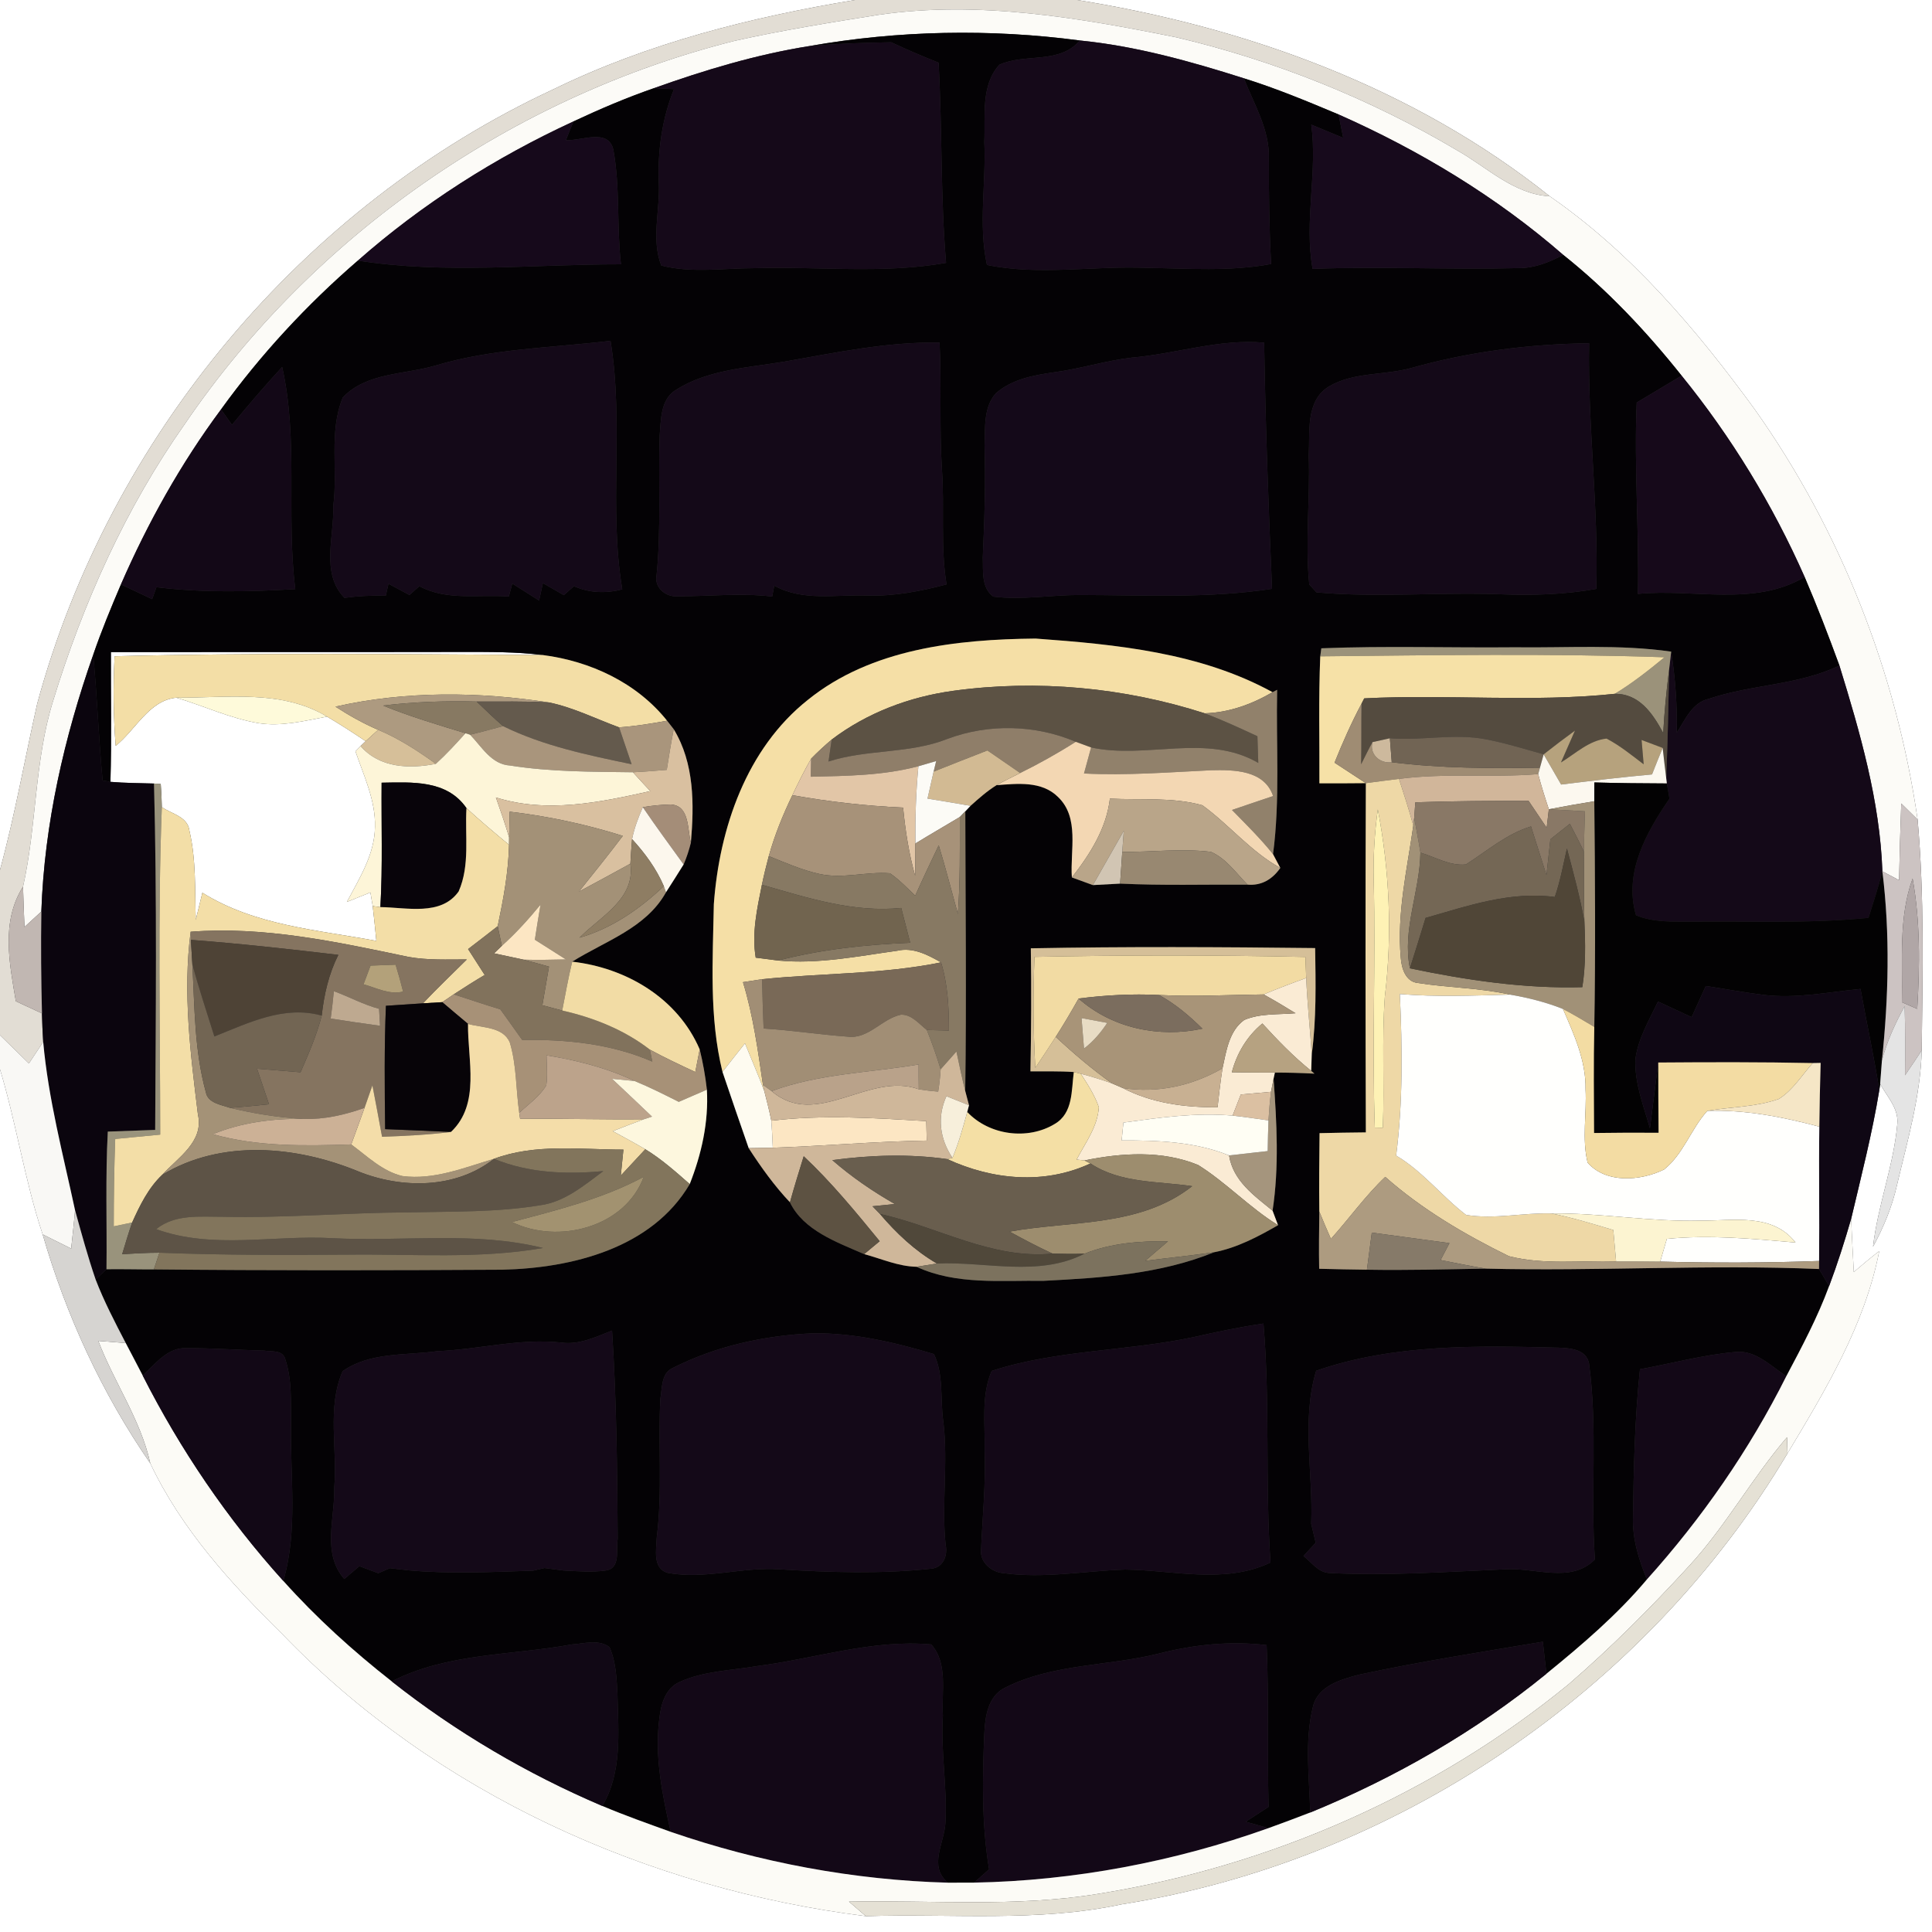 <?xml version="1.0" encoding="UTF-8" ?>
<!DOCTYPE svg PUBLIC "-//W3C//DTD SVG 1.1//EN" "http://www.w3.org/Graphics/SVG/1.1/DTD/svg11.dtd">
<svg width="250pt" height="250pt" viewBox="0 0 250 250" version="1.1" xmlns="http://www.w3.org/2000/svg">
<rect x="0" y="0" width="250" height="250" fill="#333333" stroke="none"/>
<g id="#ffffffff">
<path fill="#ffffff" opacity="1.00" d=" M 0.00 0.00 L 110.62 0.00 C 97.21 2.22 83.86 5.57 71.60 11.56 C 39.17 26.64 14.17 56.56 4.82 91.04 C 3.20 98.22 1.94 105.47 0.00 112.57 L 0.00 0.00 Z" />
<path fill="#ffffff" opacity="1.00" d=" M 139.39 0.00 L 250.00 0.00 L 250.00 250.00 L 0.00 250.00 L 0.00 138.37 C 2.13 145.41 3.19 152.74 5.52 159.73 C 8.57 170.26 13.21 180.32 19.45 189.36 C 23.46 197.87 29.90 204.92 36.54 211.46 C 56.37 232.06 83.85 244.41 112.04 247.95 C 123.07 247.59 134.26 248.76 145.14 246.42 C 180.54 240.81 212.97 218.88 231.30 188.07 C 236.22 179.88 241.33 171.40 243.17 161.90 C 242.04 162.76 240.96 163.68 239.88 164.60 C 239.77 162.29 239.62 159.98 239.55 157.67 C 240.85 152.16 242.26 146.67 243.18 141.08 L 243.29 140.26 C 244.18 141.89 245.73 143.46 245.51 145.47 C 245.03 150.86 242.99 155.96 242.37 161.32 C 243.73 158.82 244.83 156.17 245.46 153.38 C 246.82 147.62 248.51 141.86 248.67 135.90 C 248.79 125.96 249.02 115.97 248.14 106.06 C 245.39 87.04 238.18 68.66 227.06 52.97 C 219.53 42.64 211.12 32.72 200.54 25.40 C 183.02 11.40 161.36 3.53 139.39 0.00 Z" />
<path fill="#ffffff" opacity="1.00" d=" M 14.35 84.38 C 29.57 84.36 44.79 84.39 60.00 84.36 C 63.41 84.36 66.84 84.34 70.23 84.76 C 51.76 84.65 33.28 84.45 14.83 84.92 C 14.63 88.78 14.67 92.66 14.97 96.51 C 17.54 94.47 19.28 90.62 22.82 90.28 C 26.36 91.34 29.75 92.94 33.41 93.57 C 36.40 94.05 39.39 93.28 42.32 92.73 C 44.02 93.73 45.68 94.81 47.32 95.91 L 46.66 96.54 C 46.50 96.71 46.17 97.06 46.00 97.23 C 47.08 100.41 48.62 103.57 48.52 107.01 C 48.48 110.57 46.50 113.66 44.89 116.71 C 45.90 116.30 46.91 115.89 47.93 115.48 C 48.00 115.92 48.15 116.81 48.23 117.25 C 48.41 118.74 48.55 120.25 48.70 121.75 C 41.04 120.32 32.97 119.76 26.19 115.52 C 25.90 116.69 25.61 117.87 25.33 119.04 C 25.21 115.19 25.39 111.27 24.51 107.49 C 24.29 105.66 22.21 105.33 20.94 104.44 C 20.92 103.44 20.88 102.44 20.80 101.45 L 19.93 101.39 C 18.05 101.33 16.17 101.33 14.29 101.17 C 14.45 95.58 14.33 89.98 14.35 84.38 Z" />
</g>
<g id="#e2ddd4ff">
<path fill="#e2ddd4" opacity="1.00" d=" M 110.62 0.00 L 139.39 0.00 C 161.36 3.53 183.02 11.40 200.54 25.40 C 195.87 25.13 192.45 21.66 188.59 19.48 C 177.32 12.79 165.01 7.85 152.26 4.84 C 139.63 2.30 126.64 0.05 113.76 1.91 C 107.51 2.90 101.27 3.91 95.09 5.28 C 66.41 12.47 40.57 30.39 23.92 54.86 C 16.26 65.73 10.76 78.01 6.87 90.70 C 4.44 98.51 4.76 106.80 2.98 114.74 C 0.11 119.26 1.22 124.63 2.05 129.56 C 3.17 130.08 4.30 130.61 5.43 131.13 C 5.46 132.36 5.51 133.59 5.59 134.82 C 5.12 135.52 4.20 136.91 3.74 137.61 C 2.48 136.39 1.25 135.17 0.00 133.95 L 0.00 112.57 C 1.94 105.47 3.20 98.22 4.82 91.04 C 14.17 56.56 39.17 26.64 71.60 11.56 C 83.86 5.57 97.21 2.22 110.62 0.00 Z" />
</g>
<g id="#fcfbf7ff">
<path fill="#fcfbf7" opacity="1.00" d=" M 113.76 1.91 C 126.64 0.05 139.63 2.30 152.26 4.84 C 165.01 7.85 177.32 12.79 188.59 19.48 C 192.45 21.66 195.87 25.13 200.54 25.40 C 211.12 32.72 219.53 42.64 227.06 52.97 C 238.18 68.66 245.39 87.04 248.14 106.06 C 247.43 105.36 246.72 104.66 246.02 103.97 C 245.90 107.28 245.80 110.59 245.74 113.90 C 245.20 113.61 244.12 113.04 243.58 112.75 C 243.26 103.67 240.69 94.77 238.02 86.12 C 236.61 82.27 235.14 78.44 233.52 74.66 C 229.40 65.33 224.03 56.53 217.60 48.61 C 213.05 42.90 208.01 37.54 202.28 32.98 C 193.63 25.45 183.68 19.45 173.21 14.81 C 169.18 13.12 165.13 11.43 160.95 10.13 C 154.03 7.93 146.98 5.96 139.74 5.24 C 128.14 3.70 116.27 3.93 104.74 5.96 C 97.87 7.05 91.17 9.07 84.62 11.41 C 81.07 12.64 77.61 14.12 74.21 15.71 C 64.13 20.36 54.64 26.38 46.31 33.72 C 39.70 39.43 33.72 45.89 28.60 52.98 C 23.40 59.98 19.13 67.64 15.65 75.62 C 14.37 78.62 13.12 81.64 12.06 84.73 C 8.31 95.40 5.74 106.62 5.35 117.95 C 4.62 118.62 3.90 119.28 3.17 119.95 C 3.10 118.21 3.02 116.48 2.98 114.74 C 4.76 106.80 4.44 98.51 6.87 90.70 C 10.76 78.01 16.26 65.73 23.92 54.86 C 40.57 30.39 66.41 12.47 95.09 5.28 C 101.27 3.91 107.51 2.90 113.76 1.91 Z" />
</g>
<g id="#040205ff">
<path fill="#040205" opacity="1.00" d=" M 104.74 5.96 C 116.27 3.93 128.14 3.70 139.74 5.24 C 137.04 8.37 132.65 6.85 129.32 8.38 C 126.89 11.04 127.52 15.02 127.37 18.35 C 127.62 23.65 126.57 29.04 127.71 34.28 C 134.48 35.68 141.46 34.38 148.32 34.66 C 153.71 34.73 159.14 35.16 164.48 34.16 C 164.23 29.61 164.18 25.04 164.19 20.48 C 164.29 16.76 162.27 13.49 160.95 10.13 C 165.13 11.43 169.18 13.12 173.21 14.81 C 173.41 15.82 173.61 16.83 173.81 17.84 C 172.43 17.27 171.05 16.70 169.68 16.13 C 170.51 22.35 168.73 28.58 169.85 34.79 C 178.74 34.45 187.65 34.92 196.54 34.69 C 198.59 34.70 200.50 33.92 202.28 32.98 C 208.01 37.54 213.05 42.90 217.60 48.61 C 215.66 49.78 213.73 50.93 211.79 52.09 C 211.43 60.34 212.11 68.59 211.95 76.85 C 219.12 76.13 226.97 78.54 233.52 74.66 C 235.14 78.44 236.61 82.27 238.02 86.12 C 232.69 88.69 226.64 88.55 221.12 90.43 C 218.94 90.92 218.08 93.14 216.97 94.81 C 217.04 91.30 216.79 87.79 216.25 84.32 C 209.54 83.36 202.75 83.85 196.00 83.76 C 187.66 83.84 179.31 83.56 170.98 83.89 L 170.84 84.93 C 170.61 90.41 170.76 95.89 170.73 101.36 C 172.73 101.37 174.73 101.36 176.74 101.34 C 176.68 116.41 176.69 131.47 176.74 146.53 C 174.74 146.55 172.74 146.58 170.75 146.63 C 170.71 150.01 170.68 153.39 170.72 156.78 C 170.69 159.24 170.65 161.71 170.70 164.18 C 172.75 164.23 174.82 164.28 176.88 164.30 C 182.01 164.39 187.14 164.25 192.26 164.16 C 206.64 164.52 221.01 163.60 235.38 164.21 C 235.71 164.76 236.36 165.86 236.69 166.41 C 235.20 170.46 233.17 174.27 231.15 178.08 C 229.13 176.77 227.16 174.65 224.54 174.95 C 220.37 175.32 216.32 176.43 212.21 177.18 C 211.54 183.55 211.39 189.96 211.31 196.36 C 211.22 199.14 212.07 201.83 213.11 204.38 C 209.27 208.95 204.72 212.83 200.11 216.58 C 199.95 215.20 199.80 213.82 199.64 212.44 C 191.70 213.77 183.74 215.01 175.87 216.70 C 173.53 217.32 170.55 218.14 169.90 220.83 C 168.79 225.31 169.43 229.98 169.54 234.54 C 167.75 235.24 165.95 235.90 164.14 236.56 C 163.16 236.28 162.17 236.00 161.19 235.73 C 162.17 235.09 163.16 234.45 164.15 233.81 C 163.98 226.83 164.20 219.85 163.90 212.88 C 159.22 212.31 154.51 212.81 149.96 213.97 C 143.39 215.62 136.27 215.26 130.11 218.36 C 127.86 219.42 127.47 222.09 127.37 224.31 C 127.12 230.17 127.02 236.08 127.99 241.89 C 127.34 242.46 126.70 243.03 126.05 243.61 C 125.21 243.61 123.52 243.62 122.68 243.62 C 120.07 241.52 122.22 238.47 122.34 235.83 C 122.59 231.21 121.70 226.60 122.01 221.97 C 121.81 218.94 122.71 215.26 120.50 212.79 C 112.88 212.11 105.47 214.63 97.98 215.59 C 94.61 216.17 91.06 216.21 87.91 217.66 C 86.09 218.48 85.52 220.56 85.32 222.38 C 84.68 227.31 85.71 232.24 86.79 237.04 C 83.82 235.97 80.85 234.92 77.94 233.69 C 80.53 229.32 80.01 224.13 79.90 219.28 C 79.79 217.21 79.72 215.07 78.87 213.14 C 77.46 212.08 75.60 212.69 74.00 212.79 C 66.19 214.23 57.95 213.86 50.69 217.57 C 45.67 213.63 40.92 209.33 36.66 204.57 C 38.58 197.96 37.53 191.08 37.66 184.32 C 37.61 181.52 37.82 178.63 36.93 175.94 C 36.64 174.65 35.14 174.92 34.17 174.77 C 30.83 174.69 27.50 174.44 24.16 174.45 C 21.69 174.31 20.11 176.51 18.46 177.98 C 17.74 176.58 17.00 175.19 16.27 173.79 C 14.87 171.09 13.46 168.40 12.37 165.56 C 12.72 165.23 13.43 164.57 13.78 164.24 C 15.82 164.21 17.87 164.27 19.91 164.26 C 34.93 164.41 49.97 164.39 64.99 164.30 C 74.00 164.09 84.36 161.54 89.25 153.22 C 90.78 149.34 91.71 145.19 91.47 141.00 C 91.27 139.24 90.96 137.50 90.54 135.79 C 87.69 129.15 81.02 125.23 74.04 124.44 C 78.29 121.77 83.59 120.12 86.18 115.46 C 86.94 114.26 87.72 113.07 88.46 111.86 C 88.85 110.95 89.16 110.01 89.40 109.04 C 89.83 104.08 89.86 98.76 87.18 94.36 C 86.96 94.09 86.53 93.53 86.32 93.26 C 82.40 88.34 76.38 85.55 70.23 84.76 C 66.84 84.34 63.41 84.36 60.00 84.36 C 44.79 84.39 29.57 84.36 14.35 84.38 C 14.33 89.98 14.45 95.58 14.29 101.17 L 13.28 101.00 C 12.76 95.59 12.58 90.15 12.06 84.73 C 13.12 81.64 14.37 78.62 15.65 75.62 C 16.99 76.26 18.34 76.90 19.69 77.53 C 19.83 77.14 20.10 76.37 20.24 75.98 C 26.21 76.71 32.23 76.58 38.21 76.23 C 37.01 66.68 38.64 56.93 36.51 47.49 C 34.27 49.92 32.12 52.43 30.02 54.98 C 29.67 54.48 28.95 53.48 28.60 52.98 C 33.72 45.89 39.70 39.43 46.31 33.72 C 57.58 35.49 69.01 34.19 80.35 34.20 C 79.79 29.28 80.26 24.27 79.37 19.39 C 78.72 16.55 75.26 18.26 73.23 18.13 C 73.55 17.32 73.87 16.51 74.21 15.71 C 77.61 14.12 81.07 12.64 84.62 11.41 C 85.27 11.44 86.57 11.50 87.22 11.53 C 85.66 15.38 85.09 19.51 85.25 23.65 C 85.43 27.21 84.24 30.94 85.57 34.36 C 89.52 35.37 93.62 34.70 97.64 34.70 C 105.90 34.45 114.22 35.47 122.42 34.01 C 121.69 25.39 121.94 16.74 121.45 8.11 C 119.38 7.29 117.34 6.42 115.32 5.47 C 111.79 5.53 108.26 5.64 104.74 5.96 M 56.33 47.31 C 52.31 48.49 47.44 48.19 44.36 51.43 C 42.53 55.86 43.74 60.86 43.12 65.53 C 43.26 69.44 41.48 74.17 44.57 77.36 C 46.35 77.12 48.14 77.04 49.92 77.08 C 50.01 76.69 50.18 75.92 50.27 75.54 C 51.17 76.02 52.07 76.51 52.98 76.99 C 53.30 76.71 53.94 76.14 54.27 75.85 C 57.85 77.78 61.96 76.89 65.84 77.19 C 65.95 76.77 66.18 75.93 66.29 75.51 C 67.45 76.24 68.60 76.97 69.76 77.71 C 69.88 77.14 70.12 76.01 70.25 75.45 C 71.15 75.97 72.05 76.49 72.96 77.01 C 73.29 76.72 73.94 76.14 74.27 75.85 C 76.26 76.74 78.42 76.81 80.52 76.26 C 78.74 65.62 80.76 54.73 79.00 44.10 C 71.42 45.02 63.68 45.09 56.33 47.31 M 101.42 46.81 C 96.67 47.60 91.56 47.82 87.39 50.50 C 85.45 51.76 85.54 54.32 85.36 56.35 C 85.16 62.39 85.57 68.43 84.96 74.45 C 84.63 76.02 86.17 77.29 87.67 77.16 C 91.75 77.17 95.84 76.70 99.92 77.19 C 99.99 76.83 100.12 76.13 100.19 75.78 C 103.91 77.85 108.20 76.91 112.23 77.06 C 115.70 77.17 119.13 76.50 122.48 75.62 C 121.68 70.71 122.24 65.74 121.89 60.81 C 121.53 55.32 121.85 49.82 121.58 44.33 C 114.77 44.22 108.09 45.64 101.42 46.81 M 146.50 46.27 C 143.10 46.66 139.82 47.72 136.43 48.17 C 133.77 48.55 130.95 49.06 128.87 50.89 C 127.23 52.72 127.50 55.39 127.40 57.68 C 127.55 62.50 127.39 67.33 127.17 72.15 C 127.24 73.87 126.95 76.04 128.53 77.20 C 132.25 77.67 136.00 76.98 139.74 76.99 C 148.02 77.00 156.38 77.46 164.60 76.19 C 164.14 65.58 163.75 54.96 163.58 44.34 C 157.78 43.82 152.22 45.78 146.50 46.27 M 182.55 47.64 C 179.06 48.59 175.15 48.12 171.95 50.02 C 168.91 51.89 169.52 55.91 169.35 58.96 C 169.55 64.52 168.86 70.10 169.42 75.63 C 169.65 75.89 170.12 76.39 170.35 76.65 C 178.29 77.36 186.29 76.60 194.25 76.90 C 198.37 77.06 202.50 76.93 206.56 76.20 C 206.87 65.58 205.43 55.03 205.63 44.42 C 197.84 44.52 190.04 45.52 182.55 47.64 M 104.54 90.56 C 96.59 96.86 93.08 107.19 92.37 117.00 C 92.24 124.23 91.74 131.61 93.49 138.70 C 94.60 142.00 95.74 145.29 96.88 148.57 C 98.48 151.04 100.20 153.44 102.22 155.58 C 103.96 159.21 108.31 160.75 111.82 162.28 C 114.06 162.88 116.25 163.88 118.60 163.92 C 123.72 166.30 129.55 165.66 135.04 165.74 C 142.47 165.36 150.13 164.88 157.10 162.04 C 160.07 161.47 162.78 160.03 165.38 158.54 C 165.21 158.07 164.85 157.13 164.67 156.66 C 165.53 151.01 165.21 145.26 164.80 139.59 L 164.97 138.79 C 166.67 138.79 168.38 138.84 170.09 138.93 L 169.67 138.57 C 169.69 138.04 169.72 136.96 169.74 136.42 C 170.35 131.86 170.25 127.26 170.18 122.68 C 157.92 122.54 145.65 122.48 133.39 122.71 C 133.47 128.01 133.44 133.32 133.34 138.63 C 135.21 138.65 137.08 138.59 138.95 138.72 C 138.63 141.10 138.88 144.04 136.48 145.44 C 132.98 147.57 128.00 146.91 125.16 143.89 L 125.39 143.02 C 125.27 142.56 125.02 141.64 124.90 141.17 C 125.07 129.11 124.93 117.05 124.91 104.99 L 125.59 104.27 C 126.65 103.32 127.73 102.36 128.95 101.60 C 131.64 101.40 134.78 101.03 136.89 103.11 C 139.74 105.81 138.45 110.08 138.70 113.54 C 139.60 113.87 140.51 114.20 141.42 114.53 C 142.30 114.48 144.06 114.39 144.94 114.34 C 150.43 114.60 155.93 114.44 161.43 114.47 C 163.24 114.63 164.65 113.78 165.67 112.31 C 165.44 111.87 164.97 110.98 164.73 110.53 C 165.66 103.48 165.11 96.35 165.26 89.26 L 164.67 89.57 C 155.31 84.44 144.46 83.39 134.01 82.63 C 123.83 82.73 112.75 83.93 104.54 90.56 M 154.52 173.01 C 145.87 174.86 136.73 174.65 128.32 177.40 C 126.94 180.63 127.49 184.25 127.41 187.67 C 127.57 191.95 127.14 196.22 126.95 200.49 C 126.75 202.16 128.34 203.48 129.91 203.57 C 135.13 204.28 140.37 203.27 145.58 203.10 C 151.84 203.17 158.47 205.02 164.40 202.19 C 163.69 191.90 164.37 181.56 163.49 171.27 C 160.47 171.71 157.49 172.33 154.52 173.01 M 72.59 173.72 C 67.22 173.16 61.95 174.62 56.61 174.84 C 52.50 175.41 47.89 174.93 44.34 177.43 C 42.28 182.16 43.69 187.51 43.25 192.51 C 43.36 196.46 41.62 200.96 44.55 204.32 C 45.04 203.90 46.01 203.08 46.50 202.66 C 47.32 202.96 48.13 203.26 48.95 203.57 C 49.32 203.40 50.07 203.08 50.45 202.92 C 51.26 203.01 52.07 203.10 52.88 203.20 C 58.25 203.68 63.62 203.42 69.00 203.24 C 69.36 203.15 70.09 202.99 70.45 202.90 C 71.27 203.00 72.08 203.11 72.90 203.22 C 74.73 203.31 76.58 203.48 78.40 203.22 C 80.36 202.91 79.68 200.53 79.93 199.12 C 79.87 190.14 79.78 181.14 79.20 172.18 C 77.09 173.00 74.92 174.07 72.59 173.72 M 105.22 172.53 C 98.93 172.80 92.61 174.18 86.99 177.05 C 85.55 177.73 85.69 179.65 85.45 180.99 C 85.14 186.98 85.74 193.00 84.98 198.98 C 84.93 200.53 84.42 202.91 86.36 203.52 C 91.18 204.43 96.03 202.73 100.89 203.07 C 107.44 203.47 114.03 203.69 120.56 202.98 C 122.10 202.81 122.66 201.21 122.36 199.87 C 121.82 194.58 122.71 189.27 122.07 183.99 C 121.64 181.09 122.15 177.90 120.85 175.22 C 115.80 173.70 110.52 172.47 105.22 172.53 M 170.31 177.38 C 168.38 183.80 169.93 190.60 169.67 197.18 C 169.86 197.99 170.06 198.81 170.25 199.63 C 169.86 200.06 169.07 200.92 168.67 201.35 C 169.70 202.13 170.54 203.44 171.95 203.54 C 179.54 203.94 187.14 203.39 194.72 203.07 C 198.58 202.79 203.26 204.95 206.38 201.79 C 205.79 193.33 206.77 184.82 205.61 176.38 C 205.20 174.57 203.17 174.45 201.68 174.39 C 191.18 174.13 180.33 173.89 170.31 177.38 Z" />
</g>
<g id="#150919ff">
<path fill="#150919" opacity="1.00" d=" M 104.74 5.96 C 108.26 5.64 111.79 5.53 115.32 5.47 C 117.34 6.42 119.38 7.29 121.45 8.11 C 121.94 16.74 121.69 25.39 122.42 34.01 C 114.22 35.47 105.90 34.45 97.64 34.70 C 93.62 34.70 89.52 35.37 85.57 34.36 C 84.24 30.94 85.43 27.21 85.25 23.65 C 85.09 19.51 85.66 15.38 87.22 11.53 C 86.57 11.50 85.27 11.44 84.62 11.41 C 91.17 9.07 97.87 7.05 104.74 5.96 Z" />
<path fill="#150919" opacity="1.00" d=" M 139.74 5.24 C 146.98 5.96 154.03 7.93 160.95 10.13 C 162.27 13.49 164.29 16.76 164.19 20.48 C 164.18 25.04 164.23 29.61 164.48 34.16 C 159.14 35.16 153.71 34.73 148.32 34.66 C 141.46 34.38 134.48 35.68 127.71 34.28 C 126.57 29.04 127.62 23.65 127.37 18.35 C 127.52 15.02 126.89 11.04 129.32 8.38 C 132.65 6.85 137.04 8.37 139.74 5.24 Z" />
</g>
<g id="#170a1cff">
<path fill="#170a1c" opacity="1.00" d=" M 173.21 14.81 C 183.68 19.45 193.63 25.45 202.28 32.98 C 200.50 33.92 198.59 34.70 196.54 34.69 C 187.65 34.92 178.74 34.45 169.85 34.79 C 168.73 28.58 170.51 22.35 169.68 16.13 C 171.05 16.70 172.43 17.27 173.81 17.84 C 173.61 16.83 173.41 15.82 173.21 14.81 Z" />
</g>
<g id="#16091bff">
<path fill="#16091b" opacity="1.00" d=" M 46.31 33.72 C 54.64 26.38 64.13 20.36 74.21 15.71 C 73.87 16.51 73.55 17.32 73.23 18.13 C 75.26 18.26 78.72 16.55 79.37 19.39 C 80.26 24.27 79.79 29.28 80.35 34.20 C 69.01 34.19 57.58 35.49 46.31 33.72 Z" />
</g>
<g id="#140918ff">
<path fill="#140918" opacity="1.00" d=" M 56.33 47.31 C 63.68 45.09 71.42 45.02 79.00 44.10 C 80.76 54.73 78.74 65.62 80.52 76.26 C 78.42 76.81 76.26 76.74 74.27 75.85 C 73.94 76.14 73.29 76.72 72.96 77.01 C 72.05 76.49 71.15 75.97 70.25 75.45 C 70.12 76.01 69.88 77.14 69.76 77.71 C 68.60 76.97 67.45 76.24 66.29 75.51 C 66.18 75.93 65.95 76.77 65.84 77.19 C 61.96 76.89 57.85 77.78 54.27 75.85 C 53.94 76.14 53.30 76.71 52.98 76.99 C 52.07 76.51 51.17 76.02 50.27 75.54 C 50.18 75.92 50.01 76.69 49.92 77.08 C 48.14 77.04 46.35 77.12 44.57 77.36 C 41.48 74.17 43.26 69.44 43.12 65.53 C 43.74 60.86 42.53 55.86 44.36 51.43 C 47.44 48.19 52.31 48.49 56.33 47.31 Z" />
<path fill="#140918" opacity="1.00" d=" M 101.42 46.81 C 108.09 45.64 114.77 44.22 121.58 44.33 C 121.85 49.82 121.53 55.32 121.89 60.81 C 122.24 65.74 121.68 70.71 122.48 75.62 C 119.13 76.50 115.70 77.17 112.23 77.06 C 108.20 76.91 103.91 77.85 100.19 75.78 C 100.12 76.13 99.99 76.83 99.92 77.19 C 95.84 76.70 91.75 77.17 87.67 77.16 C 86.17 77.29 84.63 76.02 84.96 74.45 C 85.57 68.43 85.16 62.39 85.36 56.35 C 85.54 54.32 85.45 51.76 87.39 50.50 C 91.56 47.82 96.67 47.60 101.42 46.81 Z" />
<path fill="#140918" opacity="1.00" d=" M 182.55 47.64 C 190.04 45.52 197.84 44.52 205.63 44.42 C 205.43 55.03 206.87 65.58 206.56 76.20 C 202.50 76.93 198.37 77.06 194.25 76.90 C 186.29 76.60 178.29 77.36 170.35 76.65 C 170.12 76.39 169.65 75.89 169.42 75.63 C 168.86 70.10 169.55 64.52 169.35 58.96 C 169.52 55.91 168.91 51.89 171.95 50.02 C 175.15 48.12 179.06 48.59 182.55 47.64 Z" />
<path fill="#140918" opacity="1.00" d=" M 216.25 84.32 C 216.79 87.79 217.04 91.30 216.97 94.81 C 218.08 93.14 218.94 90.92 221.12 90.43 C 226.64 88.55 232.69 88.69 238.02 86.12 C 240.69 94.77 243.26 103.67 243.58 112.75 C 243.06 114.78 242.41 116.77 241.78 118.77 C 234.19 119.52 226.56 119.19 218.94 119.27 C 216.52 119.25 213.99 119.38 211.70 118.44 C 210.09 112.96 213.02 107.73 216.03 103.35 C 215.94 102.86 215.77 101.87 215.69 101.38 L 215.61 100.72 C 215.80 96.00 215.89 91.28 215.99 86.57 C 216.06 86.00 216.19 84.88 216.25 84.32 Z" />
<path fill="#140918" opacity="1.00" d=" M 72.59 173.72 C 74.92 174.07 77.09 173.00 79.20 172.18 C 79.78 181.14 79.87 190.14 79.93 199.12 C 79.68 200.53 80.36 202.91 78.40 203.22 C 76.58 203.48 74.73 203.31 72.90 203.22 C 72.08 203.11 71.27 203.00 70.45 202.90 C 70.09 202.99 69.36 203.15 69.00 203.24 C 63.62 203.42 58.25 203.68 52.88 203.20 C 52.07 203.10 51.26 203.01 50.45 202.92 C 50.07 203.08 49.32 203.40 48.95 203.57 C 48.13 203.26 47.32 202.96 46.50 202.66 C 46.01 203.08 45.04 203.90 44.55 204.32 C 41.62 200.96 43.36 196.46 43.25 192.51 C 43.69 187.51 42.28 182.16 44.34 177.43 C 47.89 174.93 52.50 175.41 56.61 174.84 C 61.95 174.62 67.22 173.16 72.59 173.72 Z" />
<path fill="#140918" opacity="1.00" d=" M 105.22 172.53 C 110.52 172.47 115.80 173.70 120.85 175.22 C 122.15 177.90 121.64 181.09 122.07 183.99 C 122.71 189.27 121.82 194.58 122.36 199.87 C 122.66 201.21 122.10 202.81 120.56 202.98 C 114.03 203.69 107.44 203.47 100.89 203.07 C 96.03 202.73 91.18 204.43 86.36 203.52 C 84.42 202.91 84.93 200.53 84.98 198.98 C 85.74 193.00 85.14 186.98 85.45 180.99 C 85.69 179.65 85.55 177.73 86.99 177.05 C 92.61 174.18 98.93 172.80 105.22 172.53 Z" />
<path fill="#140918" opacity="1.00" d=" M 170.31 177.38 C 180.33 173.89 191.18 174.13 201.68 174.39 C 203.17 174.45 205.20 174.57 205.61 176.38 C 206.77 184.82 205.79 193.33 206.38 201.79 C 203.26 204.95 198.58 202.79 194.72 203.07 C 187.14 203.39 179.54 203.94 171.95 203.54 C 170.54 203.44 169.70 202.13 168.67 201.35 C 169.07 200.92 169.86 200.06 170.25 199.63 C 170.06 198.81 169.86 197.99 169.67 197.18 C 169.93 190.60 168.38 183.80 170.31 177.38 Z" />
</g>
<g id="#140919ff">
<path fill="#140919" opacity="1.00" d=" M 146.50 46.27 C 152.22 45.78 157.78 43.82 163.58 44.34 C 163.75 54.96 164.14 65.58 164.60 76.19 C 156.38 77.46 148.02 77.00 139.74 76.99 C 136.00 76.98 132.25 77.67 128.53 77.20 C 126.95 76.04 127.24 73.87 127.17 72.15 C 127.39 67.33 127.55 62.50 127.40 57.68 C 127.50 55.39 127.23 52.72 128.87 50.89 C 130.95 49.06 133.77 48.55 136.43 48.17 C 139.82 47.72 143.10 46.66 146.50 46.27 Z" />
</g>
<g id="#130817ff">
<path fill="#130817" opacity="1.00" d=" M 30.02 54.98 C 32.12 52.43 34.27 49.92 36.51 47.49 C 38.64 56.93 37.01 66.68 38.21 76.23 C 32.23 76.58 26.21 76.71 20.24 75.98 C 20.10 76.37 19.83 77.14 19.69 77.53 C 18.34 76.90 16.99 76.26 15.65 75.62 C 19.13 67.64 23.40 59.98 28.60 52.98 C 28.95 53.48 29.67 54.48 30.02 54.98 Z" />
<path fill="#130817" opacity="1.00" d=" M 154.52 173.01 C 157.49 172.33 160.47 171.71 163.49 171.27 C 164.37 181.56 163.69 191.90 164.40 202.19 C 158.47 205.02 151.84 203.17 145.58 203.10 C 140.37 203.27 135.13 204.28 129.91 203.57 C 128.34 203.48 126.75 202.16 126.95 200.49 C 127.14 196.22 127.57 191.95 127.41 187.67 C 127.49 184.25 126.94 180.63 128.32 177.40 C 136.73 174.65 145.87 174.86 154.52 173.01 Z" />
<path fill="#130817" opacity="1.00" d=" M 224.54 174.95 C 227.16 174.65 229.13 176.77 231.15 178.08 C 226.37 187.62 220.24 196.45 213.11 204.38 C 212.07 201.83 211.22 199.14 211.31 196.36 C 211.39 189.96 211.54 183.55 212.21 177.18 C 216.32 176.43 220.37 175.32 224.54 174.95 Z" />
<path fill="#130817" opacity="1.00" d=" M 97.98 215.59 C 105.47 214.63 112.88 212.11 120.50 212.79 C 122.71 215.26 121.81 218.94 122.01 221.97 C 121.70 226.60 122.59 231.21 122.34 235.83 C 122.22 238.47 120.07 241.52 122.68 243.62 C 110.49 243.29 98.32 241.01 86.79 237.04 C 85.71 232.24 84.68 227.31 85.32 222.38 C 85.52 220.56 86.09 218.48 87.91 217.66 C 91.06 216.21 94.61 216.17 97.98 215.59 Z" />
<path fill="#130817" opacity="1.00" d=" M 149.96 213.97 C 154.51 212.81 159.22 212.31 163.90 212.88 C 164.20 219.85 163.98 226.83 164.15 233.81 C 163.16 234.45 162.17 235.09 161.19 235.73 C 162.17 236.00 163.16 236.28 164.14 236.56 C 151.95 240.91 139.00 243.37 126.05 243.61 C 126.70 243.03 127.34 242.46 127.99 241.89 C 127.02 236.08 127.12 230.17 127.37 224.31 C 127.47 222.09 127.86 219.42 130.11 218.36 C 136.27 215.26 143.39 215.62 149.96 213.97 Z" />
</g>
<g id="#16091aff">
<path fill="#16091a" opacity="1.00" d=" M 217.60 48.61 C 224.03 56.53 229.40 65.33 233.52 74.66 C 226.97 78.54 219.12 76.13 211.95 76.85 C 212.11 68.59 211.43 60.34 211.79 52.09 C 213.73 50.93 215.66 49.78 217.60 48.61 Z" />
</g>
<g id="#f5dfa6ff">
<path fill="#f5dfa6" opacity="1.00" d=" M 104.54 90.56 C 112.75 83.93 123.83 82.73 134.01 82.63 C 144.46 83.39 155.31 84.44 164.67 89.57 C 161.99 91.13 159.01 92.22 155.88 92.30 C 145.47 88.95 134.20 87.90 123.36 89.39 C 117.70 90.16 112.19 92.23 107.62 95.70 C 106.70 96.48 105.81 97.30 104.96 98.17 C 104.08 99.71 103.29 101.30 102.53 102.90 C 101.30 105.44 100.24 108.06 99.48 110.78 C 99.15 112.01 98.85 113.24 98.59 114.49 C 97.97 117.58 97.26 120.75 97.79 123.92 C 98.51 124.01 99.96 124.20 100.68 124.29 C 105.86 124.79 110.98 123.73 116.08 123.03 C 118.14 122.54 120.04 123.55 121.77 124.53 C 114.14 126.09 106.32 125.91 98.61 126.71 C 97.99 126.81 96.76 127.00 96.14 127.09 C 97.47 131.43 98.07 135.92 98.73 140.39 L 98.90 141.19 C 98.12 139.11 97.24 137.07 96.40 135.01 C 95.42 136.23 94.46 137.47 93.49 138.70 C 91.74 131.61 92.24 124.23 92.37 117.00 C 93.08 107.19 96.59 96.86 104.54 90.56 Z" />
</g>
<g id="#9b927aff">
<path fill="#9b927a" opacity="1.00" d=" M 170.98 83.89 C 179.31 83.56 187.66 83.84 196.00 83.76 C 202.75 83.85 209.54 83.36 216.25 84.32 C 216.19 84.88 216.06 86.00 215.99 86.57 C 215.64 89.32 215.37 92.08 215.22 94.85 C 213.87 92.34 212.13 89.75 208.95 89.78 C 211.23 88.41 213.33 86.74 215.39 85.05 C 200.55 84.54 185.69 84.78 170.84 84.93 L 170.98 83.89 Z" />
</g>
<g id="#0b050eff">
<path fill="#0b050e" opacity="1.00" d=" M 5.35 117.95 C 5.74 106.62 8.31 95.40 12.06 84.73 C 12.58 90.15 12.76 95.59 13.28 101.00 L 14.29 101.17 C 16.17 101.33 18.05 101.33 19.93 101.39 C 20.32 116.33 20.16 131.27 20.08 146.21 C 18.03 146.28 15.99 146.35 13.95 146.43 C 13.63 152.36 13.85 158.30 13.78 164.24 C 13.43 164.57 12.72 165.23 12.37 165.56 C 11.36 162.61 10.54 159.60 9.71 156.60 C 8.16 149.37 6.25 142.20 5.59 134.82 C 5.51 133.59 5.46 132.36 5.43 131.13 C 5.32 126.74 5.28 122.34 5.35 117.95 Z" />
</g>
<g id="#f3dea6ff">
<path fill="#f3dea6" opacity="1.00" d=" M 14.83 84.92 C 33.28 84.45 51.76 84.65 70.23 84.76 C 76.38 85.55 82.40 88.34 86.32 93.26 C 84.26 93.64 82.19 93.97 80.11 94.12 C 77.11 93.02 74.22 91.56 71.07 90.90 C 61.95 89.49 52.44 89.39 43.41 91.44 C 45.17 92.58 47.00 93.61 48.93 94.44 C 48.53 94.81 47.72 95.55 47.32 95.91 C 45.68 94.81 44.02 93.73 42.32 92.73 C 36.47 89.19 29.31 90.32 22.82 90.28 C 19.28 90.62 17.54 94.47 14.97 96.51 C 14.67 92.66 14.63 88.78 14.83 84.92 Z" />
</g>
<g id="#f6e1a7ff">
<path fill="#f6e1a7" opacity="1.00" d=" M 170.84 84.93 C 185.69 84.78 200.55 84.54 215.39 85.05 C 213.33 86.74 211.23 88.41 208.95 89.78 C 198.18 90.92 187.33 89.80 176.53 90.37 L 176.18 91.06 C 174.87 93.53 173.73 96.09 172.69 98.69 C 174.04 99.57 175.39 100.46 176.74 101.34 C 174.73 101.36 172.73 101.37 170.73 101.36 C 170.76 95.89 170.61 90.41 170.84 84.93 Z" />
</g>
<g id="#544b3fff">
<path fill="#544b3f" opacity="1.00" d=" M 215.22 94.85 C 215.37 92.08 215.64 89.32 215.99 86.57 C 215.89 91.28 215.80 96.00 215.61 100.72 C 215.45 99.41 215.29 98.10 215.15 96.78 C 214.23 96.44 213.32 96.09 212.42 95.75 C 212.50 96.80 212.60 97.85 212.69 98.90 C 211.14 97.72 209.62 96.48 207.89 95.57 C 205.62 95.81 203.87 97.51 201.99 98.66 C 202.60 97.29 203.20 95.91 203.80 94.54 C 202.43 95.54 201.08 96.56 199.75 97.61 C 197.26 96.92 194.78 96.14 192.24 95.66 C 188.14 94.87 183.98 95.87 179.85 95.53 C 179.29 95.65 178.16 95.90 177.60 96.03 C 177.08 96.97 176.61 97.94 176.13 98.90 C 176.18 96.29 176.14 93.67 176.18 91.06 L 176.53 90.37 C 187.33 89.80 198.18 90.92 208.95 89.78 C 212.13 89.75 213.87 92.34 215.22 94.85 Z" />
</g>
<g id="#5c5244ff">
<path fill="#5c5244" opacity="1.00" d=" M 123.36 89.39 C 134.20 87.90 145.47 88.95 155.88 92.30 C 158.20 93.18 160.46 94.22 162.71 95.27 C 162.74 96.42 162.78 97.57 162.82 98.72 C 156.14 94.83 148.35 98.28 141.19 96.72 C 140.70 96.54 139.70 96.17 139.20 95.99 C 133.99 93.76 127.89 93.62 122.58 95.62 C 117.66 97.57 112.22 96.92 107.21 98.54 C 107.34 97.59 107.48 96.65 107.62 95.70 C 112.19 92.23 117.70 90.16 123.36 89.39 Z" />
</g>
<g id="#91816bff">
<path fill="#91816b" opacity="1.00" d=" M 164.67 89.57 L 165.26 89.26 C 165.11 96.35 165.66 103.48 164.73 110.53 C 163.10 108.50 161.24 106.67 159.42 104.81 C 161.19 104.20 162.97 103.61 164.74 103.01 C 163.61 99.64 159.68 99.60 156.73 99.67 C 151.24 99.93 145.76 100.37 140.27 100.09 C 140.57 98.97 140.88 97.84 141.19 96.72 C 148.35 98.28 156.14 94.83 162.82 98.72 C 162.78 97.57 162.74 96.42 162.71 95.27 C 160.46 94.22 158.20 93.18 155.88 92.30 C 159.01 92.22 161.99 91.13 164.67 89.57 Z" />
</g>
<g id="#fefadaff">
<path fill="#fefada" opacity="1.00" d=" M 22.82 90.28 C 29.31 90.32 36.47 89.19 42.32 92.73 C 39.39 93.28 36.40 94.05 33.41 93.57 C 29.75 92.94 26.36 91.34 22.82 90.28 Z" />
</g>
<g id="#ad9a80ff">
<path fill="#ad9a80" opacity="1.00" d=" M 43.41 91.44 C 52.44 89.39 61.95 89.49 71.07 90.90 C 67.95 90.71 64.81 90.80 61.68 90.78 C 57.64 90.68 53.59 90.81 49.57 91.30 C 53.04 92.72 56.65 93.78 60.23 94.88 C 59.00 96.25 57.76 97.60 56.40 98.84 C 54.05 97.15 51.61 95.56 48.93 94.44 C 47.00 93.61 45.17 92.58 43.41 91.44 Z" />
</g>
<g id="#877962ff">
<path fill="#877962" opacity="1.00" d=" M 49.57 91.30 C 53.59 90.81 57.64 90.68 61.68 90.78 C 62.80 91.86 63.92 92.94 65.10 93.96 C 63.68 94.34 62.26 94.73 60.83 95.07 L 60.23 94.88 C 56.65 93.78 53.04 92.72 49.57 91.30 Z" />
</g>
<g id="#645a4dff">
<path fill="#645a4d" opacity="1.00" d=" M 61.68 90.78 C 64.81 90.80 67.95 90.71 71.07 90.90 C 74.22 91.56 77.11 93.02 80.11 94.12 C 80.64 95.71 81.18 97.30 81.73 98.89 C 76.07 97.71 70.32 96.53 65.10 93.96 C 63.92 92.94 62.80 91.86 61.68 90.78 Z" />
</g>
<g id="#9f8c73ff">
<path fill="#9f8c73" opacity="1.00" d=" M 172.69 98.69 C 173.73 96.09 174.87 93.53 176.18 91.06 C 176.14 93.67 176.18 96.29 176.13 98.90 C 176.61 97.94 177.08 96.97 177.60 96.03 C 177.16 97.60 178.58 98.85 180.09 98.63 C 186.45 99.43 192.87 99.44 199.27 99.34 L 199.04 100.17 C 193.05 100.66 187.01 100.00 181.03 100.79 C 179.59 100.96 178.17 101.15 176.74 101.34 C 175.39 100.46 174.04 99.57 172.69 98.69 Z" />
</g>
<g id="#a9957cff">
<path fill="#a9957c" opacity="1.00" d=" M 86.32 93.26 C 86.53 93.53 86.96 94.09 87.18 94.36 C 86.84 96.11 86.55 97.86 86.28 99.62 C 84.82 99.74 83.36 99.86 81.90 99.93 C 76.60 99.86 71.26 99.89 66.02 99.06 C 63.58 98.92 62.35 96.63 60.83 95.07 C 62.26 94.73 63.68 94.34 65.10 93.96 C 70.32 96.53 76.07 97.71 81.73 98.89 C 81.18 97.30 80.64 95.71 80.11 94.12 C 82.19 93.97 84.26 93.64 86.32 93.26 Z" />
</g>
<g id="#d6bf99ff">
<path fill="#d6bf99" opacity="1.00" d=" M 48.93 94.44 C 51.61 95.56 54.05 97.15 56.40 98.84 C 52.97 99.51 49.11 99.38 46.66 96.54 L 47.32 95.91 C 47.72 95.55 48.53 94.81 48.93 94.44 Z" />
</g>
<g id="#8f7e69ff">
<path fill="#8f7e69" opacity="1.00" d=" M 122.58 95.62 C 127.89 93.62 133.99 93.76 139.20 95.99 C 136.88 97.47 134.48 98.81 132.01 100.03 C 130.60 99.05 129.18 98.08 127.77 97.11 C 125.44 98.01 123.13 98.93 120.81 99.85 C 120.89 99.51 121.06 98.83 121.14 98.48 C 120.56 98.65 119.41 98.98 118.84 99.15 C 114.30 100.36 109.58 100.40 104.91 100.51 C 104.93 99.92 104.95 98.75 104.96 98.17 C 105.81 97.30 106.70 96.48 107.62 95.70 C 107.48 96.65 107.34 97.59 107.21 98.54 C 112.22 96.92 117.66 97.57 122.58 95.62 Z" />
</g>
<g id="#fdf5d8ff">
<path fill="#fdf5d8" opacity="1.00" d=" M 56.40 98.84 C 57.76 97.60 59.00 96.25 60.23 94.88 L 60.83 95.07 C 62.35 96.63 63.58 98.92 66.02 99.06 C 71.26 99.89 76.60 99.86 81.90 99.93 C 82.64 100.75 83.40 101.56 84.15 102.37 C 77.60 103.83 70.77 105.27 64.17 103.19 C 64.77 104.90 65.36 106.61 65.88 108.35 L 65.87 109.32 C 64.00 107.77 62.14 106.21 60.36 104.57 C 57.82 100.89 53.33 101.22 49.38 101.28 C 49.33 106.65 49.53 112.02 49.22 117.38 L 48.23 117.25 C 48.15 116.81 48.00 115.92 47.93 115.48 C 46.91 115.89 45.90 116.30 44.89 116.71 C 46.50 113.66 48.48 110.57 48.52 107.01 C 48.62 103.57 47.08 100.41 46.00 97.23 C 46.17 97.06 46.50 96.71 46.66 96.54 C 49.11 99.38 52.97 99.51 56.40 98.84 Z" />
</g>
<g id="#d9c0a0ff">
<path fill="#d9c0a0" opacity="1.00" d=" M 86.28 99.62 C 86.55 97.86 86.84 96.11 87.18 94.36 C 89.86 98.76 89.83 104.08 89.40 109.04 C 88.93 107.31 89.26 104.23 86.79 104.10 C 85.58 104.13 84.37 104.24 83.18 104.45 C 82.60 105.78 82.08 107.15 81.79 108.58 C 81.70 109.64 81.63 110.70 81.57 111.76 C 79.36 112.97 77.15 114.18 74.92 115.37 C 76.83 112.98 78.75 110.60 80.59 108.16 C 75.82 106.66 70.92 105.61 65.95 105.03 C 65.93 105.86 65.90 107.52 65.88 108.35 C 65.36 106.61 64.77 104.90 64.17 103.19 C 70.77 105.27 77.60 103.83 84.15 102.37 C 83.40 101.56 82.64 100.75 81.90 99.93 C 83.36 99.86 84.82 99.74 86.28 99.62 Z" />
</g>
<g id="#cdb99dff">
<path fill="#cdb99d" opacity="1.00" d=" M 177.60 96.03 C 178.16 95.90 179.29 95.65 179.85 95.53 C 179.91 96.30 180.03 97.85 180.09 98.63 C 178.58 98.85 177.16 97.60 177.60 96.03 Z" />
</g>
<g id="#716454ff">
<path fill="#716454" opacity="1.00" d=" M 179.85 95.53 C 183.98 95.87 188.14 94.87 192.24 95.66 C 194.78 96.14 197.26 96.92 199.75 97.61 C 199.63 98.04 199.39 98.91 199.27 99.34 C 192.87 99.44 186.45 99.43 180.09 98.63 C 180.03 97.85 179.91 96.30 179.85 95.53 Z" />
</g>
<g id="#b6a27dff">
<path fill="#b6a27d" opacity="1.00" d=" M 199.75 97.61 C 201.08 96.56 202.43 95.54 203.80 94.54 C 203.20 95.91 202.60 97.29 201.99 98.66 C 203.87 97.51 205.62 95.81 207.89 95.57 C 209.62 96.48 211.14 97.72 212.69 98.90 C 212.60 97.85 212.50 96.80 212.42 95.75 C 213.32 96.09 214.23 96.44 215.15 96.78 C 214.68 97.92 214.22 99.06 213.77 100.21 C 209.84 100.56 205.93 101.04 202.01 101.52 C 201.25 100.22 200.50 98.92 199.75 97.61 Z" />
</g>
<g id="#f3d7b3ff">
<path fill="#f3d7b3" opacity="1.00" d=" M 132.01 100.03 C 134.48 98.81 136.88 97.47 139.20 95.99 C 139.70 96.17 140.70 96.54 141.19 96.72 C 140.88 97.84 140.57 98.97 140.27 100.09 C 145.76 100.37 151.24 99.93 156.73 99.67 C 159.68 99.60 163.61 99.64 164.74 103.01 C 162.97 103.61 161.19 104.20 159.42 104.81 C 161.24 106.67 163.10 108.50 164.73 110.53 C 164.97 110.98 165.44 111.87 165.67 112.31 C 161.84 110.19 159.08 106.74 155.59 104.20 C 151.71 103.12 147.60 103.55 143.62 103.34 C 143.17 107.22 141.05 110.53 138.70 113.54 C 138.45 110.08 139.74 105.81 136.89 103.11 C 134.78 101.03 131.64 101.40 128.95 101.60 C 129.95 101.05 130.98 100.54 132.01 100.03 Z" />
</g>
<g id="#d2ba93ff">
<path fill="#d2ba93" opacity="1.00" d=" M 120.81 99.85 C 123.13 98.93 125.44 98.01 127.77 97.11 C 129.18 98.08 130.60 99.05 132.01 100.03 C 130.98 100.54 129.95 101.05 128.95 101.60 C 127.73 102.36 126.65 103.32 125.59 104.27 C 123.73 103.95 121.88 103.64 120.02 103.34 C 120.28 102.17 120.54 101.01 120.81 99.85 Z" />
</g>
<g id="#fcf8efff">
<path fill="#fcf8ef" opacity="1.00" d=" M 213.77 100.21 C 214.22 99.06 214.68 97.92 215.15 96.78 C 215.29 98.10 215.45 99.41 215.61 100.72 L 215.69 101.38 C 212.56 101.37 209.43 101.34 206.31 101.25 C 206.31 101.86 206.30 103.07 206.30 103.68 C 204.34 104.00 202.37 104.34 200.42 104.72 C 199.92 103.21 199.44 101.70 199.04 100.17 L 199.27 99.34 C 199.39 98.91 199.63 98.04 199.75 97.61 C 200.50 98.92 201.25 100.22 202.01 101.52 C 205.93 101.04 209.84 100.56 213.77 100.21 Z" />
</g>
<g id="#e2c6a7ff">
<path fill="#e2c6a7" opacity="1.00" d=" M 102.53 102.90 C 103.29 101.30 104.08 99.71 104.96 98.17 C 104.95 98.75 104.93 99.92 104.91 100.51 C 109.58 100.40 114.30 100.36 118.84 99.15 C 118.52 102.47 118.42 105.81 118.45 109.15 C 118.45 110.55 118.44 111.94 118.42 113.33 C 117.61 110.44 117.15 107.48 116.86 104.50 C 112.05 104.29 107.26 103.74 102.53 102.90 Z" />
</g>
<g id="#fcfbf6ff">
<path fill="#fcfbf6" opacity="1.00" d=" M 118.84 99.15 C 119.41 98.98 120.56 98.65 121.14 98.48 C 121.06 98.83 120.89 99.51 120.81 99.85 C 120.54 101.01 120.28 102.17 120.02 103.34 C 121.88 103.64 123.73 103.95 125.59 104.27 L 124.91 104.99 L 124.20 105.72 C 122.29 106.87 120.35 107.98 118.45 109.15 C 118.42 105.81 118.52 102.47 118.84 99.15 Z" />
<path fill="#fcfbf6" opacity="1.00" d=" M 236.69 166.41 C 237.77 163.54 238.70 160.61 239.55 157.67 C 239.62 159.98 239.77 162.29 239.88 164.60 C 240.96 163.68 242.04 162.76 243.17 161.90 C 241.33 171.40 236.22 179.88 231.30 188.07 C 231.28 187.55 231.26 186.51 231.24 185.98 C 226.70 191.27 223.33 197.45 218.61 202.59 C 213.67 207.98 208.50 213.17 202.97 217.95 C 185.58 232.19 164.29 241.51 142.12 245.06 C 131.45 246.82 120.61 245.86 109.86 246.07 C 110.58 246.69 111.31 247.32 112.04 247.95 C 83.85 244.41 56.37 232.06 36.54 211.46 C 29.90 204.92 23.46 197.87 19.45 189.36 C 18.19 183.68 14.76 178.88 12.72 173.51 C 13.90 173.60 15.09 173.69 16.27 173.79 C 17.00 175.19 17.74 176.58 18.46 177.98 C 23.33 187.58 29.43 196.57 36.66 204.57 C 40.92 209.33 45.67 213.63 50.69 217.57 C 58.99 224.13 68.21 229.54 77.94 233.69 C 80.85 234.92 83.82 235.97 86.79 237.04 C 98.32 241.01 110.49 243.29 122.68 243.62 C 123.52 243.62 125.21 243.61 126.05 243.61 C 139.00 243.37 151.95 240.91 164.14 236.56 C 165.95 235.90 167.75 235.24 169.54 234.54 C 180.50 230.05 190.91 224.08 200.11 216.58 C 204.72 212.83 209.27 208.95 213.11 204.38 C 220.24 196.45 226.37 187.62 231.15 178.08 C 233.17 174.27 235.20 170.46 236.69 166.41 Z" />
</g>
<g id="#d1b69aff">
<path fill="#d1b69a" opacity="1.00" d=" M 181.03 100.79 C 187.01 100.00 193.05 100.66 199.04 100.17 C 199.44 101.70 199.92 103.21 200.42 104.72 C 200.35 105.32 200.21 106.51 200.14 107.11 C 199.35 105.95 198.57 104.78 197.79 103.62 C 192.91 103.63 188.02 103.65 183.14 103.82 C 183.10 104.32 183.04 105.31 183.00 105.81 L 182.88 106.84 C 182.34 104.80 181.67 102.79 181.03 100.79 Z" />
</g>
<g id="#99937cff">
<path fill="#99937c" opacity="1.00" d=" M 19.93 101.39 L 20.80 101.45 C 20.88 102.44 20.92 103.44 20.94 104.44 C 20.40 118.56 20.73 132.69 20.73 146.82 C 18.79 147.01 16.85 147.20 14.91 147.38 C 14.77 151.15 14.72 154.92 14.72 158.69 C 15.32 158.56 16.51 158.32 17.10 158.19 C 16.63 159.55 16.22 160.92 15.81 162.29 C 17.41 162.20 19.02 162.10 20.63 162.10 C 20.45 162.64 20.09 163.72 19.91 164.26 C 17.87 164.27 15.82 164.21 13.78 164.24 C 13.85 158.30 13.63 152.36 13.95 146.43 C 15.99 146.35 18.03 146.28 20.08 146.21 C 20.16 131.27 20.32 116.33 19.93 101.39 Z" />
</g>
<g id="#08040aff">
<path fill="#08040a" opacity="1.00" d=" M 49.38 101.28 C 53.33 101.22 57.82 100.89 60.36 104.57 C 60.15 108.15 60.84 111.96 59.35 115.35 C 57.08 118.58 52.58 117.41 49.22 117.38 C 49.53 112.02 49.33 106.65 49.38 101.28 Z" />
</g>
<g id="#eed8a6ff">
<path fill="#eed8a6" opacity="1.00" d=" M 176.74 101.34 C 178.17 101.15 179.59 100.96 181.03 100.79 C 181.67 102.79 182.34 104.80 182.88 106.84 C 182.08 112.50 180.74 118.17 181.26 123.93 C 181.35 125.25 181.86 127.00 183.42 127.19 C 187.39 127.82 191.45 127.82 195.39 128.70 C 190.64 128.83 185.88 129.02 181.14 128.63 C 181.46 135.60 181.55 142.60 180.66 149.53 C 184.11 151.57 186.57 154.81 189.71 157.21 C 193.37 157.81 197.08 156.91 200.76 157.02 C 203.47 157.56 206.11 158.37 208.76 159.16 C 208.87 160.51 208.99 161.86 209.12 163.22 C 204.50 163.09 199.76 163.70 195.25 162.55 C 189.55 159.75 184.03 156.51 179.25 152.29 C 176.67 154.74 174.60 157.66 172.22 160.31 C 171.70 159.14 171.20 157.96 170.72 156.78 C 170.68 153.39 170.71 150.01 170.75 146.63 C 172.74 146.58 174.74 146.55 176.74 146.53 C 176.69 131.47 176.68 116.41 176.74 101.34 M 178.29 104.74 C 177.86 107.81 177.68 110.91 177.76 114.01 C 178.02 124.64 177.53 135.28 177.90 145.91 L 178.94 145.93 C 179.16 140.28 178.79 134.61 179.20 128.96 C 180.18 120.91 179.81 112.69 178.29 104.74 Z" />
</g>
<g id="#030203ff">
<path fill="#030203" opacity="1.00" d=" M 206.30 103.68 C 206.30 103.07 206.31 101.86 206.31 101.25 C 209.43 101.34 212.56 101.37 215.69 101.38 C 215.77 101.87 215.94 102.86 216.03 103.35 C 213.02 107.73 210.09 112.96 211.70 118.44 C 213.99 119.38 216.52 119.25 218.94 119.27 C 226.56 119.19 234.19 119.52 241.78 118.77 C 242.41 116.77 243.06 114.78 243.58 112.75 C 244.59 120.90 244.38 129.09 243.52 137.24 C 243.45 138.24 243.37 139.25 243.29 140.26 L 243.18 141.08 C 242.50 136.69 241.53 132.35 240.75 127.97 C 236.57 128.37 232.36 129.27 228.14 128.73 C 225.66 128.42 223.20 127.96 220.73 127.59 C 220.12 128.93 219.51 130.28 218.90 131.62 C 217.44 130.94 215.99 130.27 214.54 129.60 C 213.41 132.01 211.97 134.38 211.62 137.06 C 211.50 140.15 212.68 143.08 213.50 146.00 C 213.87 143.16 214.21 140.33 214.58 137.49 C 214.58 140.52 214.59 143.55 214.62 146.58 C 211.83 146.56 209.05 146.57 206.27 146.61 C 206.25 142.03 206.20 137.46 206.30 132.88 C 206.47 123.15 206.40 113.41 206.30 103.68 Z" />
</g>
<g id="#a79279ff">
<path fill="#a79279" opacity="1.00" d=" M 102.53 102.90 C 107.26 103.74 112.05 104.29 116.86 104.50 C 117.15 107.48 117.61 110.44 118.42 113.33 C 118.44 111.94 118.45 110.55 118.45 109.15 C 120.35 107.98 122.29 106.87 124.20 105.72 C 124.20 109.90 124.25 114.09 123.95 118.27 C 123.13 115.31 122.37 112.32 121.47 109.38 C 120.44 111.54 119.41 113.71 118.43 115.90 C 117.37 114.90 116.37 113.83 115.16 113.00 C 112.12 112.76 109.06 113.76 106.04 113.09 C 103.77 112.59 101.63 111.64 99.48 110.78 C 100.24 108.06 101.30 105.44 102.53 102.90 Z" />
</g>
<g id="#b9a589ff">
<path fill="#b9a589" opacity="1.00" d=" M 143.62 103.34 C 147.60 103.55 151.71 103.12 155.59 104.20 C 159.08 106.74 161.84 110.19 165.67 112.31 C 164.65 113.78 163.24 114.63 161.43 114.47 C 159.94 112.98 158.68 111.09 156.69 110.23 C 152.88 109.77 149.04 110.26 145.22 110.24 C 145.27 109.56 145.37 108.18 145.42 107.50 C 144.09 109.84 142.75 112.18 141.42 114.53 C 140.51 114.20 139.60 113.87 138.70 113.54 C 141.05 110.53 143.17 107.22 143.62 103.34 Z" />
</g>
<g id="#897866ff">
<path fill="#897866" opacity="1.00" d=" M 183.14 103.82 C 188.02 103.65 192.91 103.63 197.79 103.62 C 198.57 104.78 199.35 105.95 200.14 107.11 C 200.21 106.51 200.35 105.32 200.42 104.72 C 201.97 104.80 203.53 104.89 205.09 104.98 C 205.04 106.72 204.98 108.45 204.95 110.19 C 204.38 108.98 203.76 107.79 203.14 106.60 C 202.30 107.26 201.46 107.93 200.62 108.60 C 200.45 110.14 200.28 111.69 200.11 113.23 C 199.44 111.13 198.77 109.04 198.11 106.94 C 194.94 107.91 192.43 110.11 189.69 111.86 C 187.63 112.08 185.72 110.90 183.80 110.33 C 183.57 108.82 183.26 107.32 183.00 105.81 C 183.04 105.31 183.10 104.32 183.14 103.82 Z" />
</g>
<g id="#a48d78ff">
<path fill="#a48d78" opacity="1.00" d=" M 83.18 104.45 C 84.37 104.24 85.58 104.13 86.79 104.10 C 89.26 104.23 88.93 107.31 89.40 109.04 C 89.16 110.01 88.85 110.95 88.46 111.86 C 86.69 109.40 84.88 106.96 83.18 104.45 Z" />
</g>
<g id="#a19177ff">
<path fill="#a19177" opacity="1.00" d=" M 200.42 104.72 C 202.37 104.34 204.34 104.00 206.30 103.68 C 206.40 113.41 206.47 123.15 206.30 132.88 C 204.96 132.08 203.63 131.28 202.25 130.56 C 200.04 129.68 197.72 129.10 195.39 128.70 C 191.45 127.82 187.39 127.82 183.42 127.19 C 181.86 127.00 181.35 125.25 181.26 123.93 C 180.74 118.17 182.08 112.50 182.88 106.84 L 183.00 105.81 C 183.26 107.32 183.57 108.82 183.80 110.33 C 183.73 115.36 181.43 120.24 182.44 125.30 C 189.74 126.83 197.29 127.95 204.75 127.74 C 205.20 124.93 205.15 122.06 205.02 119.23 C 204.92 116.22 204.98 113.20 204.95 110.19 C 204.98 108.45 205.04 106.72 205.09 104.98 C 203.53 104.89 201.97 104.80 200.42 104.72 Z" />
</g>
<g id="#ccc3c2ff">
<path fill="#ccc3c2" opacity="1.00" d=" M 246.02 103.97 C 246.72 104.66 247.43 105.36 248.14 106.06 C 249.02 115.97 248.79 125.96 248.67 135.90 C 247.98 137.00 247.24 138.07 246.51 139.14 C 246.54 136.16 246.55 133.17 246.46 130.19 C 245.24 132.43 244.16 134.76 243.52 137.24 C 244.38 129.09 244.59 120.90 243.58 112.75 C 244.12 113.04 245.20 113.61 245.74 113.90 C 245.80 110.59 245.90 107.28 246.02 103.97 M 246.10 129.69 C 246.59 129.90 247.59 130.33 248.09 130.55 C 248.43 124.93 248.49 119.25 247.49 113.68 C 245.64 118.76 246.22 124.38 246.10 129.69 Z" />
</g>
<g id="#f3dea7ff">
<path fill="#f3dea7" opacity="1.00" d=" M 20.94 104.44 C 22.21 105.33 24.29 105.66 24.51 107.49 C 25.39 111.27 25.21 115.19 25.33 119.04 C 25.61 117.87 25.90 116.69 26.19 115.52 C 32.97 119.76 41.04 120.32 48.70 121.75 C 48.55 120.25 48.41 118.74 48.23 117.25 L 49.22 117.38 C 52.58 117.41 57.08 118.58 59.35 115.35 C 60.84 111.96 60.15 108.15 60.36 104.57 C 62.14 106.21 64.00 107.77 65.87 109.32 C 65.79 112.88 65.13 116.38 64.40 119.85 C 63.13 120.84 61.86 121.83 60.57 122.81 C 61.29 123.92 62.00 125.04 62.72 126.16 C 61.36 126.96 60.03 127.81 58.71 128.67 C 58.34 128.92 57.60 129.43 57.23 129.68 C 56.61 129.72 55.36 129.79 54.73 129.83 C 56.57 127.88 58.51 126.03 60.41 124.15 C 57.89 124.15 55.34 124.27 52.84 123.82 C 43.60 121.88 34.16 119.83 24.67 120.57 C 23.64 128.46 24.65 136.37 25.61 144.20 C 26.43 147.72 23.03 149.78 21.00 152.01 C 19.20 153.71 18.10 155.97 17.10 158.19 C 16.51 158.32 15.32 158.56 14.72 158.69 C 14.72 154.92 14.77 151.15 14.91 147.38 C 16.85 147.20 18.79 147.01 20.73 146.82 C 20.73 132.69 20.40 118.56 20.94 104.44 Z" />
</g>
<g id="#a39177ff">
<path fill="#a39177" opacity="1.00" d=" M 65.95 105.03 C 70.92 105.61 75.82 106.66 80.59 108.16 C 78.75 110.60 76.83 112.98 74.92 115.37 C 77.15 114.18 79.36 112.97 81.57 111.76 C 82.24 116.33 77.72 118.57 74.98 121.34 C 79.17 120.14 82.76 117.63 85.90 114.67 L 86.18 115.46 C 83.59 120.12 78.29 121.77 74.04 124.44 C 73.54 126.53 73.16 128.65 72.75 130.76 C 71.90 130.53 71.04 130.31 70.18 130.08 C 70.47 128.41 70.76 126.75 71.04 125.08 C 69.95 124.77 68.85 124.47 67.75 124.18 C 69.58 124.23 71.41 124.19 73.23 124.15 C 71.89 123.29 70.55 122.44 69.21 121.60 C 69.44 120.08 69.69 118.56 69.95 117.05 C 68.40 118.94 66.76 120.76 64.94 122.39 C 64.80 121.76 64.54 120.49 64.40 119.85 C 65.13 116.38 65.79 112.88 65.87 109.32 L 65.88 108.35 C 65.90 107.52 65.93 105.86 65.95 105.03 Z" />
</g>
<g id="#fcf7edff">
<path fill="#fcf7ed" opacity="1.00" d=" M 81.79 108.58 C 82.08 107.15 82.60 105.78 83.18 104.45 C 84.88 106.96 86.69 109.40 88.46 111.86 C 87.72 113.07 86.94 114.26 86.18 115.46 L 85.90 114.67 C 84.93 112.40 83.45 110.39 81.79 108.58 Z" />
</g>
<g id="#fef2b5ff">
<path fill="#fef2b5" opacity="1.00" d=" M 178.29 104.74 C 179.81 112.69 180.18 120.91 179.20 128.96 C 178.79 134.61 179.16 140.28 178.94 145.93 L 177.90 145.91 C 177.53 135.28 178.02 124.64 177.76 114.01 C 177.68 110.91 177.86 107.81 178.29 104.74 Z" />
</g>
<g id="#877963ff">
<path fill="#877963" opacity="1.00" d=" M 124.20 105.72 L 124.91 104.99 C 124.93 117.05 125.07 129.11 124.90 141.17 C 124.48 139.48 124.12 137.77 123.76 136.06 C 123.08 136.83 122.40 137.60 121.72 138.37 C 121.20 136.64 120.60 134.95 119.93 133.28 C 120.88 133.31 121.84 133.33 122.79 133.35 C 122.79 130.38 122.65 127.39 121.77 124.53 C 120.04 123.55 118.14 122.54 116.08 123.03 C 110.98 123.73 105.86 124.79 100.68 124.29 C 106.27 122.85 112.02 122.23 117.78 121.99 C 117.40 120.49 117.01 118.99 116.62 117.49 C 110.41 118.12 104.46 116.17 98.59 114.49 C 98.85 113.24 99.15 112.01 99.48 110.78 C 101.63 111.64 103.77 112.59 106.04 113.09 C 109.06 113.76 112.12 112.76 115.16 113.00 C 116.37 113.83 117.37 114.90 118.43 115.90 C 119.41 113.71 120.44 111.54 121.47 109.38 C 122.37 112.32 123.13 115.31 123.95 118.27 C 124.25 114.09 124.20 109.90 124.20 105.72 Z" />
</g>
<g id="#746755ff">
<path fill="#746755" opacity="1.00" d=" M 189.69 111.86 C 192.43 110.11 194.94 107.91 198.11 106.94 C 198.77 109.04 199.44 111.13 200.11 113.23 C 200.28 111.69 200.45 110.14 200.62 108.60 C 201.46 107.93 202.30 107.26 203.14 106.60 C 203.76 107.79 204.38 108.98 204.95 110.19 C 204.98 113.20 204.92 116.22 205.02 119.23 C 204.44 116.04 203.59 112.92 202.76 109.80 C 202.28 111.90 201.90 114.03 201.19 116.07 C 195.42 115.30 189.94 117.22 184.47 118.78 C 183.81 120.95 183.13 123.13 182.44 125.30 C 181.43 120.24 183.73 115.36 183.80 110.33 C 185.72 110.90 187.63 112.08 189.69 111.86 Z" />
</g>
<g id="#d1c5b3ff">
<path fill="#d1c5b3" opacity="1.00" d=" M 141.42 114.53 C 142.75 112.18 144.09 109.84 145.42 107.50 C 145.37 108.18 145.27 109.56 145.22 110.24 C 145.12 111.61 145.03 112.97 144.94 114.34 C 144.06 114.39 142.30 114.48 141.42 114.53 Z" />
</g>
<g id="#8e7d63ff">
<path fill="#8e7d63" opacity="1.00" d=" M 81.79 108.58 C 83.45 110.39 84.93 112.40 85.90 114.67 C 82.76 117.63 79.17 120.14 74.98 121.34 C 77.72 118.57 82.24 116.33 81.57 111.76 C 81.63 110.70 81.70 109.64 81.79 108.58 Z" />
</g>
<g id="#988871ff">
<path fill="#988871" opacity="1.00" d=" M 145.22 110.24 C 149.04 110.26 152.88 109.77 156.69 110.23 C 158.68 111.09 159.94 112.98 161.43 114.47 C 155.93 114.44 150.43 114.60 144.94 114.34 C 145.03 112.97 145.12 111.61 145.22 110.24 Z" />
</g>
<g id="#504637ff">
<path fill="#504637" opacity="1.00" d=" M 202.76 109.80 C 203.59 112.92 204.44 116.04 205.02 119.23 C 205.15 122.06 205.20 124.93 204.75 127.74 C 197.29 127.95 189.74 126.83 182.44 125.30 C 183.13 123.13 183.81 120.95 184.47 118.78 C 189.94 117.22 195.42 115.30 201.19 116.07 C 201.90 114.03 202.28 111.90 202.76 109.80 Z" />
</g>
<g id="#71644fff">
<path fill="#71644f" opacity="1.00" d=" M 98.59 114.49 C 104.46 116.17 110.41 118.12 116.62 117.49 C 117.01 118.99 117.40 120.49 117.78 121.99 C 112.02 122.23 106.27 122.85 100.68 124.29 C 99.96 124.20 98.51 124.01 97.79 123.92 C 97.26 120.75 97.97 117.58 98.59 114.49 Z" />
</g>
<g id="#b0a6a6ff">
<path fill="#b0a6a6" opacity="1.00" d=" M 246.10 129.69 C 246.22 124.38 245.64 118.76 247.49 113.68 C 248.49 119.25 248.43 124.93 248.09 130.55 C 247.59 130.33 246.59 129.90 246.10 129.69 Z" />
</g>
<g id="#c1b7b2ff">
<path fill="#c1b7b2" opacity="1.00" d=" M 2.05 129.56 C 1.22 124.63 0.11 119.26 2.98 114.74 C 3.02 116.48 3.10 118.21 3.17 119.95 C 3.90 119.28 4.62 118.62 5.35 117.95 C 5.28 122.34 5.32 126.74 5.43 131.13 C 4.30 130.61 3.17 130.08 2.05 129.56 Z" />
</g>
<g id="#fce6c3ff">
<path fill="#fce6c3" opacity="1.00" d=" M 64.94 122.39 C 66.76 120.76 68.40 118.94 69.95 117.05 C 69.69 118.56 69.44 120.08 69.21 121.60 C 70.55 122.44 71.89 123.29 73.23 124.15 C 71.41 124.19 69.58 124.23 67.75 124.18 C 66.48 123.90 65.20 123.63 63.93 123.36 C 64.18 123.12 64.68 122.63 64.94 122.39 Z" />
<path fill="#fce6c3" opacity="1.00" d=" M 99.81 145.02 C 106.47 144.22 113.19 144.68 119.86 145.07 C 119.87 145.70 119.91 146.96 119.92 147.59 C 113.27 147.70 106.64 148.29 100.00 148.52 C 99.96 147.35 99.89 146.18 99.81 145.02 Z" />
</g>
<g id="#857460ff">
<path fill="#857460" opacity="1.00" d=" M 24.67 120.57 C 34.16 119.83 43.60 121.88 52.84 123.82 C 55.34 124.27 57.89 124.15 60.41 124.15 C 58.51 126.03 56.57 127.88 54.73 129.83 C 53.13 129.93 51.54 130.04 49.94 130.15 C 49.72 135.46 49.77 140.79 49.84 146.11 C 52.68 146.22 55.52 146.34 58.36 146.47 C 55.40 146.85 52.42 146.99 49.44 147.10 C 49.03 144.88 48.62 142.66 48.19 140.44 C 47.94 141.17 47.43 142.63 47.17 143.36 C 44.63 144.26 41.97 144.88 39.26 144.79 C 36.05 144.61 32.87 144.11 29.75 143.35 C 31.44 143.24 33.13 143.06 34.81 142.89 C 34.30 141.35 33.78 139.82 33.26 138.29 C 35.14 138.44 37.01 138.59 38.89 138.75 C 39.93 136.36 40.98 133.96 41.63 131.42 C 41.93 128.70 42.54 126.02 43.78 123.56 C 37.43 122.81 31.08 122.10 24.70 121.62 L 24.67 120.57 M 47.95 124.95 C 47.65 125.76 47.34 126.56 47.04 127.37 C 48.70 127.82 50.39 128.76 52.16 128.31 C 51.87 127.14 51.54 125.98 51.19 124.83 C 50.38 124.86 48.76 124.92 47.95 124.95 M 43.20 128.26 C 43.09 129.44 42.95 130.62 42.79 131.80 C 44.92 132.14 47.05 132.44 49.18 132.74 C 49.15 132.19 49.09 131.09 49.05 130.54 C 47.01 130.00 45.16 128.97 43.20 128.26 Z" />
</g>
<g id="#81725cff">
<path fill="#81725c" opacity="1.00" d=" M 60.57 122.81 C 61.86 121.83 63.13 120.84 64.40 119.85 C 64.54 120.49 64.80 121.76 64.94 122.39 C 64.68 122.63 64.18 123.12 63.93 123.36 C 65.20 123.63 66.48 123.90 67.75 124.18 C 68.85 124.47 69.95 124.77 71.04 125.08 C 70.76 126.75 70.47 128.41 70.18 130.08 C 71.04 130.31 71.90 130.53 72.75 130.76 C 76.83 131.69 80.77 133.25 84.09 135.82 C 84.17 136.21 84.33 136.98 84.41 137.37 C 79.10 135.06 73.31 134.48 67.57 134.57 C 66.63 133.25 65.69 131.92 64.74 130.61 C 62.71 130.00 60.72 129.31 58.71 128.67 C 60.03 127.81 61.36 126.96 62.72 126.16 C 62.00 125.04 61.29 123.92 60.57 122.81 Z" />
</g>
<g id="#a49277ff">
<path fill="#a49277" opacity="1.00" d=" M 25.61 144.20 C 24.65 136.37 23.64 128.46 24.67 120.57 L 24.70 121.62 C 24.75 122.41 24.84 123.98 24.89 124.77 C 25.19 130.31 25.15 135.95 26.64 141.34 C 26.89 142.74 28.64 142.96 29.75 143.35 C 32.87 144.11 36.05 144.61 39.26 144.79 C 35.27 144.72 31.26 145.25 27.54 146.76 C 33.37 148.41 39.46 148.28 45.45 148.09 C 47.53 149.62 49.49 151.57 52.07 152.18 C 56.15 152.72 60.08 151.09 63.92 149.95 C 58.99 153.85 52.00 153.85 46.37 151.58 C 38.37 148.28 28.67 147.38 21.00 152.01 C 23.03 149.78 26.43 147.72 25.61 144.20 Z" />
</g>
<g id="#4e4336ff">
<path fill="#4e4336" opacity="1.00" d=" M 24.70 121.62 C 31.08 122.10 37.43 122.81 43.78 123.56 C 42.54 126.02 41.93 128.70 41.63 131.42 C 36.74 130.06 32.17 132.36 27.74 134.12 C 26.77 131.01 25.73 127.92 24.89 124.77 C 24.84 123.98 24.75 122.41 24.70 121.62 Z" />
</g>
<g id="#d5bf98ff">
<path fill="#d5bf98" opacity="1.00" d=" M 133.39 122.71 C 145.65 122.48 157.92 122.54 170.18 122.68 C 170.25 127.26 170.35 131.86 169.74 136.42 C 169.52 133.13 169.16 129.84 169.02 126.55 C 169.00 125.87 168.95 124.51 168.92 123.83 C 157.24 123.57 145.54 123.58 133.86 123.82 C 133.68 128.60 133.69 133.39 133.97 138.17 C 134.86 136.84 135.75 135.51 136.61 134.17 C 138.92 136.32 141.32 138.37 143.89 140.19 C 142.56 139.71 141.21 139.30 139.85 138.94 L 138.95 138.72 C 137.08 138.59 135.21 138.65 133.34 138.63 C 133.44 133.32 133.47 128.01 133.39 122.71 Z" />
</g>
<g id="#f2dba3ff">
<path fill="#f2dba3" opacity="1.00" d=" M 133.86 123.82 C 145.54 123.58 157.24 123.57 168.92 123.83 C 168.95 124.51 169.00 125.87 169.02 126.55 C 167.17 127.22 165.33 127.92 163.51 128.68 C 158.99 128.73 154.47 128.99 149.96 128.75 C 146.49 128.58 143.01 128.77 139.57 129.21 C 138.63 130.89 137.65 132.54 136.61 134.17 C 135.75 135.51 134.86 136.84 133.97 138.17 C 133.69 133.39 133.68 128.60 133.86 123.82 Z" />
</g>
<g id="#726553ff">
<path fill="#726553" opacity="1.00" d=" M 24.89 124.77 C 25.73 127.92 26.77 131.01 27.74 134.12 C 32.17 132.36 36.74 130.06 41.63 131.42 C 40.98 133.96 39.93 136.36 38.89 138.75 C 37.01 138.59 35.14 138.44 33.26 138.29 C 33.78 139.82 34.30 141.35 34.81 142.89 C 33.13 143.06 31.44 143.24 29.75 143.35 C 28.64 142.96 26.89 142.74 26.64 141.34 C 25.15 135.95 25.19 130.31 24.89 124.77 Z" />
</g>
<g id="#b3a17aff">
<path fill="#b3a17a" opacity="1.00" d=" M 47.95 124.95 C 48.76 124.92 50.38 124.86 51.19 124.83 C 51.54 125.98 51.87 127.14 52.16 128.31 C 50.39 128.76 48.70 127.82 47.04 127.37 C 47.34 126.56 47.65 125.76 47.95 124.95 Z" />
</g>
<g id="#f2dca5ff">
<path fill="#f2dca5" opacity="1.00" d=" M 72.75 130.76 C 73.16 128.65 73.54 126.53 74.04 124.44 C 81.02 125.23 87.69 129.15 90.54 135.79 C 90.39 136.52 90.11 137.98 89.97 138.72 C 87.99 137.79 86.01 136.87 84.09 135.82 C 80.77 133.25 76.83 131.69 72.75 130.76 Z" />
</g>
<g id="#796957ff">
<path fill="#796957" opacity="1.00" d=" M 98.61 126.71 C 106.32 125.91 114.14 126.09 121.77 124.53 C 122.65 127.39 122.79 130.38 122.79 133.35 C 121.84 133.33 120.88 133.31 119.93 133.28 C 118.92 132.50 117.98 131.25 116.58 131.30 C 114.10 131.82 112.37 134.51 109.66 134.14 C 106.04 133.88 102.44 133.31 98.81 133.09 C 98.73 130.97 98.65 128.84 98.61 126.71 Z" />
</g>
<g id="#a18e75ff">
<path fill="#a18e75" opacity="1.00" d=" M 96.14 127.09 C 96.76 127.00 97.99 126.81 98.61 126.71 C 98.65 128.84 98.73 130.97 98.81 133.09 C 102.44 133.31 106.04 133.88 109.66 134.14 C 112.37 134.51 114.10 131.82 116.58 131.30 C 117.98 131.25 118.92 132.50 119.93 133.28 C 120.60 134.95 121.20 136.64 121.72 138.37 C 121.66 139.33 121.56 140.29 121.40 141.25 C 120.56 141.19 119.72 141.09 118.89 140.95 C 118.87 139.88 118.87 138.81 118.87 137.74 C 112.51 138.82 105.96 138.92 99.85 141.19 C 99.57 140.99 99.01 140.59 98.73 140.39 C 98.07 135.92 97.47 131.43 96.14 127.09 Z" />
</g>
<g id="#faebd4ff">
<path fill="#faebd4" opacity="1.00" d=" M 163.51 128.68 C 165.33 127.92 167.17 127.22 169.02 126.55 C 169.16 129.84 169.52 133.13 169.74 136.42 C 169.72 136.96 169.69 138.04 169.67 138.57 C 167.38 136.73 165.33 134.61 163.35 132.44 C 161.37 134.08 160.05 136.28 159.40 138.75 C 161.25 138.78 163.11 138.79 164.97 138.79 L 164.80 139.59 C 164.71 140.01 164.55 140.85 164.47 141.28 C 163.16 141.39 161.86 141.51 160.56 141.63 C 160.29 142.31 159.76 143.68 159.50 144.36 C 154.77 143.94 150.05 144.62 145.37 145.26 C 145.31 145.84 145.20 147.00 145.14 147.57 C 149.83 147.56 154.63 147.73 159.04 149.51 C 159.56 152.80 162.28 154.71 164.67 156.66 C 164.85 157.13 165.21 158.07 165.38 158.54 C 161.69 156.27 158.70 153.04 155.04 150.75 C 150.40 148.84 145.15 149.17 140.33 150.16 C 140.08 150.13 139.57 150.08 139.31 150.05 C 140.44 147.89 142.04 145.78 142.19 143.27 C 141.65 141.71 140.74 140.31 139.85 138.94 C 141.21 139.30 142.56 139.71 143.89 140.19 C 144.24 140.34 144.93 140.64 145.28 140.79 C 149.06 142.76 153.33 143.31 157.55 143.28 C 157.74 141.60 157.93 139.91 158.19 138.24 C 158.68 136.03 159.03 133.40 161.01 131.98 C 163.09 131.10 165.43 131.31 167.64 131.11 C 166.28 130.27 164.91 129.45 163.51 128.68 Z" />
</g>
<g id="#0f0714ff">
<path fill="#0f0714" opacity="1.00" d=" M 220.73 127.59 C 223.20 127.96 225.66 128.42 228.14 128.73 C 232.36 129.27 236.57 128.37 240.75 127.97 C 241.53 132.35 242.50 136.69 243.18 141.08 C 242.26 146.67 240.85 152.16 239.55 157.67 C 238.70 160.61 237.77 163.54 236.69 166.41 C 236.36 165.86 235.71 164.76 235.38 164.21 L 235.39 163.17 C 235.45 157.37 235.34 151.58 235.42 145.79 C 235.45 143.04 235.51 140.28 235.59 137.54 L 234.57 137.56 C 227.91 137.42 221.24 137.44 214.58 137.49 C 214.21 140.33 213.87 143.16 213.50 146.00 C 212.68 143.08 211.50 140.15 211.62 137.06 C 211.97 134.38 213.41 132.01 214.54 129.60 C 215.99 130.27 217.44 130.94 218.90 131.62 C 219.51 130.28 220.12 128.93 220.73 127.59 Z" />
</g>
<g id="#bea990ff">
<path fill="#bea990" opacity="1.00" d=" M 43.20 128.26 C 45.16 128.97 47.01 130.00 49.05 130.54 C 49.09 131.09 49.15 132.19 49.18 132.74 C 47.05 132.44 44.92 132.14 42.79 131.80 C 42.95 130.62 43.09 129.44 43.20 128.26 Z" />
</g>
<g id="#a79177ff">
<path fill="#a79177" opacity="1.00" d=" M 57.23 129.68 C 57.60 129.43 58.34 128.92 58.71 128.67 C 60.72 129.31 62.71 130.00 64.74 130.61 C 65.69 131.92 66.63 133.25 67.57 134.57 C 73.31 134.48 79.10 135.06 84.41 137.37 C 84.33 136.98 84.17 136.21 84.09 135.82 C 86.01 136.87 87.99 137.79 89.97 138.72 C 90.11 137.98 90.39 136.52 90.54 135.79 C 90.96 137.50 91.27 139.24 91.47 141.00 C 90.25 141.52 89.04 142.06 87.83 142.58 C 85.95 141.63 84.06 140.68 82.11 139.88 C 78.51 138.17 74.63 137.20 70.72 136.56 C 70.73 137.84 70.87 139.15 70.69 140.43 C 69.84 141.89 68.40 142.86 67.19 144.00 C 66.75 140.97 66.86 137.85 65.97 134.90 C 65.09 132.82 62.40 133.03 60.56 132.49 C 59.44 131.56 58.34 130.62 57.23 129.68 Z" />
</g>
<g id="#fffffdff">
<path fill="#fffffd" opacity="1.00" d=" M 181.14 128.63 C 185.88 129.02 190.64 128.83 195.39 128.70 C 197.72 129.10 200.04 129.68 202.25 130.56 C 203.68 133.86 205.24 137.26 205.17 140.94 C 205.34 144.10 204.68 147.34 205.44 150.45 C 207.85 153.18 212.30 152.81 215.32 151.34 C 217.83 149.35 218.81 146.08 220.93 143.74 C 225.84 143.58 230.70 144.53 235.42 145.79 C 235.34 151.58 235.45 157.37 235.39 163.17 C 228.54 163.42 221.69 163.43 214.83 163.25 C 215.05 162.52 215.48 161.05 215.69 160.31 C 221.24 159.76 226.80 160.30 232.34 160.78 C 229.33 156.91 224.25 157.99 219.99 157.95 C 213.56 158.12 207.19 156.94 200.76 157.02 C 197.08 156.91 193.37 157.81 189.71 157.21 C 186.57 154.81 184.11 151.57 180.66 149.53 C 181.55 142.60 181.46 135.60 181.14 128.63 Z" />
</g>
<g id="#a89478ff">
<path fill="#a89478" opacity="1.00" d=" M 136.61 134.17 C 137.65 132.54 138.63 130.89 139.57 129.21 C 143.91 133.06 149.99 134.32 155.59 133.11 C 153.89 131.44 152.07 129.88 149.96 128.75 C 154.47 128.99 158.99 128.73 163.51 128.68 C 164.91 129.45 166.28 130.27 167.64 131.11 C 165.43 131.31 163.09 131.10 161.01 131.98 C 159.03 133.40 158.68 136.03 158.19 138.24 C 154.29 140.50 149.76 141.50 145.28 140.79 C 144.93 140.64 144.24 140.34 143.89 140.19 C 141.32 138.37 138.92 136.32 136.61 134.17 M 139.95 131.74 C 140.03 132.73 140.19 134.70 140.27 135.68 C 141.48 134.77 142.45 133.61 143.28 132.36 C 142.45 132.20 140.78 131.89 139.95 131.74 Z" />
</g>
<g id="#7b6d5eff">
<path fill="#7b6d5e" opacity="1.00" d=" M 139.57 129.21 C 143.01 128.77 146.49 128.58 149.96 128.75 C 152.07 129.88 153.89 131.44 155.59 133.11 C 149.99 134.32 143.91 133.06 139.57 129.21 Z" />
</g>
<g id="#070408ff">
<path fill="#070408" opacity="1.00" d=" M 49.94 130.15 C 51.54 130.04 53.13 129.93 54.73 129.83 C 55.36 129.79 56.61 129.72 57.23 129.68 C 58.34 130.62 59.44 131.56 60.56 132.49 C 60.50 137.14 62.20 142.83 58.36 146.47 C 55.52 146.34 52.68 146.22 49.84 146.11 C 49.77 140.79 49.72 135.46 49.94 130.15 Z" />
</g>
<g id="#f3dca3ff">
<path fill="#f3dca3" opacity="1.00" d=" M 202.25 130.56 C 203.63 131.28 204.96 132.08 206.30 132.88 C 206.20 137.46 206.25 142.03 206.27 146.61 C 209.05 146.57 211.83 146.56 214.62 146.58 C 214.59 143.55 214.58 140.52 214.58 137.49 C 221.24 137.44 227.91 137.42 234.57 137.56 C 233.15 139.13 232.02 141.06 230.19 142.20 C 227.22 143.26 224.01 143.22 220.93 143.74 C 218.81 146.08 217.83 149.35 215.32 151.34 C 212.30 152.81 207.85 153.18 205.44 150.45 C 204.68 147.34 205.34 144.10 205.17 140.94 C 205.24 137.26 203.68 133.86 202.25 130.56 Z" />
</g>
<g id="#e4e4e4ff">
<path fill="#e4e4e4" opacity="1.00" d=" M 243.52 137.24 C 244.16 134.76 245.24 132.43 246.46 130.19 C 246.55 133.17 246.54 136.16 246.51 139.14 C 247.24 138.07 247.98 137.00 248.67 135.90 C 248.51 141.86 246.82 147.62 245.46 153.38 C 244.83 156.17 243.73 158.82 242.37 161.32 C 242.99 155.96 245.03 150.86 245.51 145.47 C 245.73 143.46 244.18 141.89 243.29 140.26 C 243.37 139.25 243.45 138.24 243.52 137.24 Z" />
</g>
<g id="#f4dda9ff">
<path fill="#f4dda9" opacity="1.00" d=" M 60.56 132.49 C 62.40 133.03 65.09 132.82 65.97 134.90 C 66.86 137.85 66.75 140.97 67.19 144.00 L 67.30 144.76 C 72.64 144.74 77.98 144.88 83.32 144.83 C 81.96 145.32 80.63 145.85 79.29 146.37 C 80.70 147.14 82.12 147.90 83.50 148.71 C 82.45 149.85 81.39 150.99 80.33 152.12 C 80.44 151.00 80.56 149.88 80.67 148.76 C 75.09 148.76 69.28 147.95 63.92 149.95 C 60.08 151.09 56.15 152.72 52.07 152.18 C 49.49 151.57 47.53 149.62 45.45 148.09 C 46.02 146.51 46.61 144.94 47.17 143.36 C 47.43 142.63 47.94 141.17 48.19 140.44 C 48.62 142.66 49.03 144.88 49.44 147.10 C 52.42 146.99 55.40 146.85 58.36 146.47 C 62.20 142.83 60.50 137.14 60.56 132.49 Z" />
</g>
<g id="#e8dcc4ff">
<path fill="#e8dcc4" opacity="1.00" d=" M 139.95 131.74 C 140.78 131.89 142.45 132.20 143.28 132.36 C 142.45 133.61 141.48 134.77 140.27 135.68 C 140.19 134.70 140.03 132.73 139.95 131.74 Z" />
</g>
<g id="#b6a281ff">
<path fill="#b6a281" opacity="1.00" d=" M 159.40 138.75 C 160.05 136.28 161.37 134.08 163.35 132.44 C 165.33 134.61 167.38 136.73 169.67 138.57 L 170.09 138.93 C 168.38 138.84 166.67 138.79 164.97 138.79 C 163.11 138.79 161.25 138.78 159.40 138.75 Z" />
</g>
<g id="#f9f8f5ff">
<path fill="#f9f8f5" opacity="1.00" d=" M 0.00 133.95 C 1.25 135.17 2.48 136.39 3.74 137.61 C 4.20 136.91 5.12 135.52 5.59 134.82 C 6.25 142.20 8.16 149.37 9.71 156.60 C 9.58 158.26 9.38 159.91 9.21 161.57 C 7.98 160.95 6.75 160.34 5.52 159.73 C 3.19 152.74 2.13 145.41 0.00 138.37 L 0.00 133.95 Z" />
</g>
<g id="#fefbf0ff">
<path fill="#fefbf0" opacity="1.00" d=" M 93.49 138.70 C 94.46 137.47 95.42 136.23 96.40 135.01 C 97.24 137.07 98.12 139.11 98.90 141.19 C 99.23 142.46 99.55 143.73 99.81 145.02 C 99.89 146.18 99.96 147.35 100.00 148.52 C 98.96 148.54 97.92 148.56 96.88 148.57 C 95.74 145.29 94.60 142.00 93.49 138.70 Z" />
</g>
<g id="#cfb79aff">
<path fill="#cfb79a" opacity="1.00" d=" M 121.72 138.37 C 122.40 137.60 123.08 136.83 123.76 136.06 C 124.12 137.77 124.48 139.48 124.90 141.17 C 125.02 141.64 125.27 142.56 125.39 143.02 C 124.66 142.73 123.20 142.14 122.47 141.85 C 121.24 144.55 121.60 147.37 123.25 149.83 L 122.58 149.99 C 117.64 149.29 112.63 149.46 107.70 150.12 C 110.19 152.29 112.92 154.16 115.79 155.80 C 115.07 155.87 113.62 156.02 112.90 156.09 C 113.14 156.34 113.62 156.83 113.86 157.08 C 115.99 159.58 118.39 161.85 121.24 163.50 C 120.58 163.61 119.26 163.81 118.60 163.92 C 116.25 163.88 114.06 162.88 111.82 162.28 C 112.32 161.86 113.33 161.03 113.83 160.61 C 110.72 156.81 107.59 152.99 104.00 149.62 C 103.39 151.60 102.77 153.58 102.22 155.58 C 100.20 153.44 98.48 151.04 96.88 148.57 C 97.92 148.56 98.96 148.54 100.00 148.52 C 106.64 148.29 113.27 147.70 119.92 147.59 C 119.91 146.96 119.87 145.70 119.86 145.07 C 113.19 144.68 106.47 144.22 99.81 145.02 C 99.55 143.73 99.23 142.46 98.90 141.19 L 98.73 140.39 C 99.01 140.59 99.57 140.99 99.85 141.19 C 105.68 146.19 112.44 138.61 118.89 140.95 C 119.72 141.09 120.56 141.19 121.40 141.25 C 121.56 140.29 121.66 139.33 121.72 138.37 Z" />
</g>
<g id="#bca38bff">
<path fill="#bca38b" opacity="1.00" d=" M 70.72 136.56 C 74.63 137.20 78.51 138.17 82.11 139.88 C 81.38 139.81 79.93 139.67 79.20 139.60 C 80.92 141.23 82.66 142.84 84.37 144.49 L 83.32 144.83 C 77.98 144.88 72.64 144.74 67.30 144.76 L 67.19 144.00 C 68.40 142.86 69.84 141.89 70.69 140.43 C 70.87 139.15 70.73 137.84 70.72 136.56 Z" />
</g>
<g id="#b9a28aff">
<path fill="#b9a28a" opacity="1.00" d=" M 99.85 141.19 C 105.96 138.92 112.51 138.82 118.87 137.74 C 118.87 138.81 118.87 139.88 118.89 140.95 C 112.44 138.61 105.68 146.19 99.85 141.19 Z" />
</g>
<g id="#c8b092ff">
<path fill="#c8b092" opacity="1.00" d=" M 145.28 140.79 C 149.76 141.50 154.29 140.50 158.19 138.24 C 157.93 139.91 157.74 141.60 157.55 143.28 C 153.33 143.31 149.06 142.76 145.28 140.79 Z" />
</g>
<g id="#f5e6c6ff">
<path fill="#f5e6c6" opacity="1.00" d=" M 234.57 137.56 L 235.59 137.54 C 235.51 140.28 235.45 143.04 235.42 145.79 C 230.70 144.53 225.84 143.58 220.93 143.74 C 224.01 143.22 227.22 143.26 230.19 142.20 C 232.02 141.06 233.15 139.13 234.57 137.56 Z" />
</g>
<g id="#f4dfa5ff">
<path fill="#f4dfa5" opacity="1.00" d=" M 138.95 138.72 L 139.85 138.94 C 140.74 140.31 141.65 141.71 142.19 143.27 C 142.04 145.78 140.44 147.89 139.31 150.05 C 139.57 150.08 140.08 150.13 140.33 150.16 L 141.10 150.55 C 135.14 153.33 128.43 152.68 122.58 149.99 L 123.25 149.83 C 124.05 147.91 124.62 145.90 125.16 143.89 C 128.00 146.91 132.98 147.57 136.48 145.44 C 138.88 144.04 138.63 141.10 138.95 138.72 Z" />
</g>
<g id="#fdf7deff">
<path fill="#fdf7de" opacity="1.00" d=" M 79.20 139.60 C 79.93 139.67 81.38 139.81 82.11 139.88 C 84.06 140.68 85.95 141.63 87.83 142.58 C 89.04 142.06 90.25 141.52 91.47 141.00 C 91.71 145.19 90.78 149.34 89.25 153.22 C 87.42 151.61 85.59 149.98 83.50 148.71 C 82.12 147.90 80.70 147.14 79.29 146.37 C 80.63 145.85 81.96 145.32 83.32 144.83 L 84.37 144.49 C 82.66 142.84 80.92 141.23 79.20 139.60 Z" />
</g>
<g id="#a5957dff">
<path fill="#a5957d" opacity="1.00" d=" M 164.47 141.28 C 164.55 140.85 164.71 140.01 164.80 139.59 C 165.21 145.26 165.53 151.01 164.67 156.66 C 162.28 154.71 159.56 152.80 159.04 149.51 C 160.71 149.33 162.37 149.14 164.04 148.95 C 164.06 147.62 164.09 146.30 164.14 144.98 C 164.21 143.74 164.32 142.50 164.47 141.28 Z" />
</g>
<g id="#dbc0a2ff">
<path fill="#dbc0a2" opacity="1.00" d=" M 160.56 141.63 C 161.86 141.51 163.16 141.39 164.47 141.28 C 164.32 142.50 164.21 143.74 164.14 144.98 C 162.59 144.76 161.05 144.53 159.50 144.36 C 159.76 143.68 160.29 142.31 160.56 141.63 Z" />
</g>
<g id="#f7efdbff">
<path fill="#f7efdb" opacity="1.00" d=" M 122.47 141.85 C 123.20 142.14 124.66 142.73 125.39 143.02 L 125.16 143.89 C 124.62 145.90 124.05 147.91 123.25 149.83 C 121.60 147.37 121.24 144.55 122.47 141.85 Z" />
</g>
<g id="#ccb196ff">
<path fill="#ccb196" opacity="1.00" d=" M 39.26 144.79 C 41.97 144.88 44.63 144.26 47.17 143.36 C 46.61 144.94 46.02 146.51 45.45 148.09 C 39.46 148.28 33.37 148.41 27.54 146.76 C 31.26 145.25 35.27 144.72 39.26 144.79 Z" />
</g>
<g id="#fffef4ff">
<path fill="#fffef4" opacity="1.00" d=" M 145.37 145.26 C 150.05 144.62 154.77 143.94 159.50 144.36 C 161.05 144.53 162.59 144.76 164.14 144.98 C 164.09 146.30 164.06 147.62 164.04 148.95 C 162.37 149.14 160.71 149.33 159.04 149.51 C 154.63 147.73 149.83 147.56 145.14 147.57 C 145.20 147.00 145.31 145.84 145.37 145.26 Z" />
</g>
<g id="#5d5346ff">
<path fill="#5d5346" opacity="1.00" d=" M 21.00 152.01 C 28.67 147.38 38.37 148.28 46.37 151.58 C 52.00 153.85 58.99 153.85 63.92 149.95 C 68.41 151.80 73.29 151.99 78.07 151.54 C 75.58 153.38 73.08 155.53 69.90 155.96 C 64.32 156.88 58.64 156.75 53.00 156.88 C 44.94 156.91 36.90 157.63 28.85 157.45 C 25.91 157.46 22.67 157.07 20.21 159.05 C 27.52 161.71 35.42 159.78 43.00 160.22 C 52.07 160.70 61.34 159.28 70.26 161.49 C 61.91 162.94 53.43 162.25 45.01 162.35 C 36.88 162.41 28.75 162.42 20.63 162.10 C 19.02 162.10 17.41 162.20 15.81 162.29 C 16.22 160.92 16.63 159.55 17.10 158.19 C 18.10 155.97 19.20 153.71 21.00 152.01 Z" />
</g>
<g id="#82755cff">
<path fill="#82755c" opacity="1.00" d=" M 63.92 149.95 C 69.28 147.95 75.09 148.76 80.67 148.76 C 80.56 149.88 80.44 151.00 80.33 152.12 C 81.39 150.99 82.45 149.85 83.50 148.71 C 85.59 149.98 87.42 151.61 89.25 153.22 C 84.36 161.54 74.00 164.09 64.99 164.30 C 49.97 164.39 34.93 164.41 19.91 164.26 C 20.09 163.72 20.45 162.64 20.63 162.10 C 28.75 162.42 36.88 162.41 45.01 162.35 C 53.43 162.25 61.91 162.94 70.26 161.49 C 61.34 159.28 52.07 160.70 43.00 160.22 C 35.42 159.78 27.52 161.71 20.21 159.05 C 22.67 157.07 25.91 157.46 28.85 157.45 C 36.90 157.63 44.94 156.91 53.00 156.88 C 58.64 156.75 64.32 156.88 69.90 155.96 C 73.08 155.53 75.58 153.38 78.07 151.54 C 73.29 151.99 68.41 151.80 63.92 149.95 M 66.25 158.13 C 72.19 161.04 80.87 158.86 83.30 152.28 C 77.95 155.15 72.07 156.58 66.25 158.13 Z" />
</g>
<g id="#9d8d6eff">
<path fill="#9d8d6e" opacity="1.00" d=" M 140.33 150.16 C 145.15 149.17 150.40 148.84 155.04 150.75 C 158.70 153.04 161.69 156.27 165.38 158.54 C 162.78 160.03 160.07 161.47 157.10 162.04 C 154.14 162.47 151.16 162.77 148.19 163.15 C 149.18 162.31 150.16 161.47 151.14 160.62 C 147.48 160.58 143.77 160.85 140.33 162.23 C 138.96 162.27 137.58 162.26 136.21 162.22 C 134.31 161.35 132.47 160.37 130.63 159.37 C 138.62 157.92 147.49 158.82 154.27 153.49 C 149.84 152.83 144.99 153.14 141.10 150.55 L 140.33 150.16 Z" />
</g>
<g id="#5d5242ff">
<path fill="#5d5242" opacity="1.00" d=" M 102.22 155.58 C 102.77 153.58 103.39 151.60 104.00 149.62 C 107.59 152.99 110.72 156.81 113.83 160.61 C 113.33 161.03 112.32 161.86 111.82 162.28 C 108.31 160.75 103.96 159.21 102.22 155.58 Z" />
</g>
<g id="#695e4eff">
<path fill="#695e4e" opacity="1.00" d=" M 107.70 150.12 C 112.63 149.46 117.64 149.29 122.58 149.99 C 128.43 152.68 135.14 153.33 141.10 150.55 C 144.99 153.14 149.84 152.83 154.27 153.49 C 147.49 158.82 138.62 157.92 130.63 159.37 C 132.47 160.37 134.31 161.35 136.21 162.22 C 128.28 162.97 121.35 158.74 113.86 157.08 C 113.62 156.83 113.14 156.34 112.90 156.09 C 113.62 156.02 115.07 155.87 115.79 155.80 C 112.92 154.16 110.19 152.29 107.70 150.12 Z" />
</g>
<g id="#a29270ff">
<path fill="#a29270" opacity="1.00" d=" M 66.25 158.13 C 72.07 156.58 77.95 155.15 83.30 152.28 C 80.87 158.86 72.19 161.04 66.25 158.13 Z" />
</g>
<g id="#ad9b80ff">
<path fill="#ad9b80" opacity="1.00" d=" M 179.25 152.29 C 184.03 156.51 189.55 159.75 195.25 162.55 C 199.76 163.70 204.50 163.09 209.12 163.22 C 211.02 163.21 212.93 163.23 214.83 163.25 C 221.69 163.43 228.54 163.42 235.39 163.17 L 235.38 164.21 C 221.01 163.60 206.64 164.52 192.26 164.16 C 190.30 163.84 188.36 163.43 186.41 163.05 C 186.79 162.32 187.17 161.59 187.56 160.86 C 184.21 160.41 180.86 159.96 177.51 159.50 C 177.30 161.10 177.08 162.70 176.88 164.30 C 174.82 164.28 172.75 164.23 170.70 164.18 C 170.65 161.71 170.69 159.24 170.72 156.78 C 171.20 157.96 171.70 159.14 172.22 160.31 C 174.60 157.66 176.67 154.74 179.25 152.29 Z" />
</g>
<g id="#d6d4d1ff">
<path fill="#d6d4d1" opacity="1.00" d=" M 9.71 156.60 C 10.54 159.60 11.36 162.61 12.37 165.56 C 13.46 168.40 14.87 171.09 16.27 173.79 C 15.09 173.69 13.90 173.60 12.72 173.51 C 14.76 178.88 18.19 183.68 19.45 189.36 C 13.21 180.32 8.57 170.26 5.52 159.73 C 6.75 160.34 7.98 160.95 9.21 161.57 C 9.38 159.91 9.58 158.26 9.71 156.60 Z" />
</g>
<g id="#50483aff">
<path fill="#50483a" opacity="1.00" d=" M 113.86 157.08 C 121.35 158.74 128.28 162.97 136.21 162.22 C 137.58 162.26 138.96 162.27 140.33 162.23 C 134.36 165.28 127.61 163.22 121.24 163.50 C 118.39 161.85 115.99 159.58 113.86 157.08 Z" />
</g>
<g id="#fcf4d1ff">
<path fill="#fcf4d1" opacity="1.00" d=" M 200.76 157.02 C 207.19 156.94 213.56 158.12 219.99 157.95 C 224.25 157.99 229.33 156.91 232.34 160.78 C 226.80 160.30 221.24 159.76 215.69 160.31 C 215.48 161.05 215.05 162.52 214.83 163.25 C 212.93 163.23 211.02 163.21 209.12 163.22 C 208.99 161.86 208.87 160.51 208.76 159.16 C 206.11 158.37 203.47 157.56 200.76 157.02 Z" />
</g>
<g id="#867a69ff">
<path fill="#867a69" opacity="1.00" d=" M 177.51 159.50 C 180.86 159.96 184.21 160.41 187.56 160.86 C 187.17 161.59 186.79 162.32 186.41 163.05 C 188.36 163.43 190.30 163.84 192.26 164.16 C 187.14 164.25 182.01 164.39 176.88 164.30 C 177.08 162.70 177.30 161.10 177.51 159.50 Z" />
</g>
<g id="#7c725eff">
<path fill="#7c725e" opacity="1.00" d=" M 140.33 162.23 C 143.77 160.85 147.48 160.58 151.14 160.62 C 150.16 161.47 149.18 162.31 148.19 163.15 C 151.16 162.77 154.14 162.47 157.10 162.04 C 150.13 164.88 142.47 165.36 135.04 165.74 C 129.55 165.66 123.72 166.30 118.60 163.92 C 119.26 163.81 120.58 163.61 121.24 163.50 C 127.61 163.22 134.36 165.28 140.33 162.23 Z" />
</g>
<g id="#120816ff">
<path fill="#120816" opacity="1.00" d=" M 18.46 177.98 C 20.11 176.51 21.69 174.31 24.16 174.45 C 27.50 174.44 30.83 174.69 34.17 174.77 C 35.14 174.92 36.64 174.65 36.93 175.94 C 37.82 178.63 37.61 181.52 37.66 184.32 C 37.53 191.08 38.58 197.96 36.66 204.57 C 29.43 196.57 23.33 187.58 18.46 177.98 Z" />
</g>
<g id="#e5e1d5ff">
<path fill="#e5e1d5" opacity="1.00" d=" M 218.61 202.59 C 223.33 197.45 226.70 191.27 231.24 185.98 C 231.26 186.51 231.28 187.55 231.30 188.07 C 212.97 218.88 180.54 240.81 145.14 246.42 C 134.26 248.76 123.07 247.59 112.04 247.95 C 111.31 247.32 110.58 246.69 109.86 246.07 C 120.61 245.86 131.45 246.82 142.12 245.06 C 164.29 241.51 185.58 232.19 202.97 217.95 C 208.50 213.17 213.67 207.98 218.61 202.59 Z" />
</g>
<g id="#110815ff">
<path fill="#110815" opacity="1.00" d=" M 74.00 212.79 C 75.60 212.69 77.46 212.08 78.87 213.14 C 79.72 215.07 79.79 217.21 79.90 219.28 C 80.01 224.13 80.53 229.32 77.94 233.69 C 68.21 229.54 58.99 224.13 50.69 217.57 C 57.95 213.86 66.19 214.23 74.00 212.79 Z" />
</g>
<g id="#120815ff">
<path fill="#120815" opacity="1.00" d=" M 175.87 216.70 C 183.74 215.01 191.70 213.77 199.64 212.44 C 199.80 213.82 199.95 215.20 200.11 216.58 C 190.91 224.08 180.50 230.05 169.54 234.54 C 169.43 229.98 168.79 225.31 169.90 220.83 C 170.55 218.14 173.53 217.32 175.87 216.70 Z" />
</g>
</svg>
